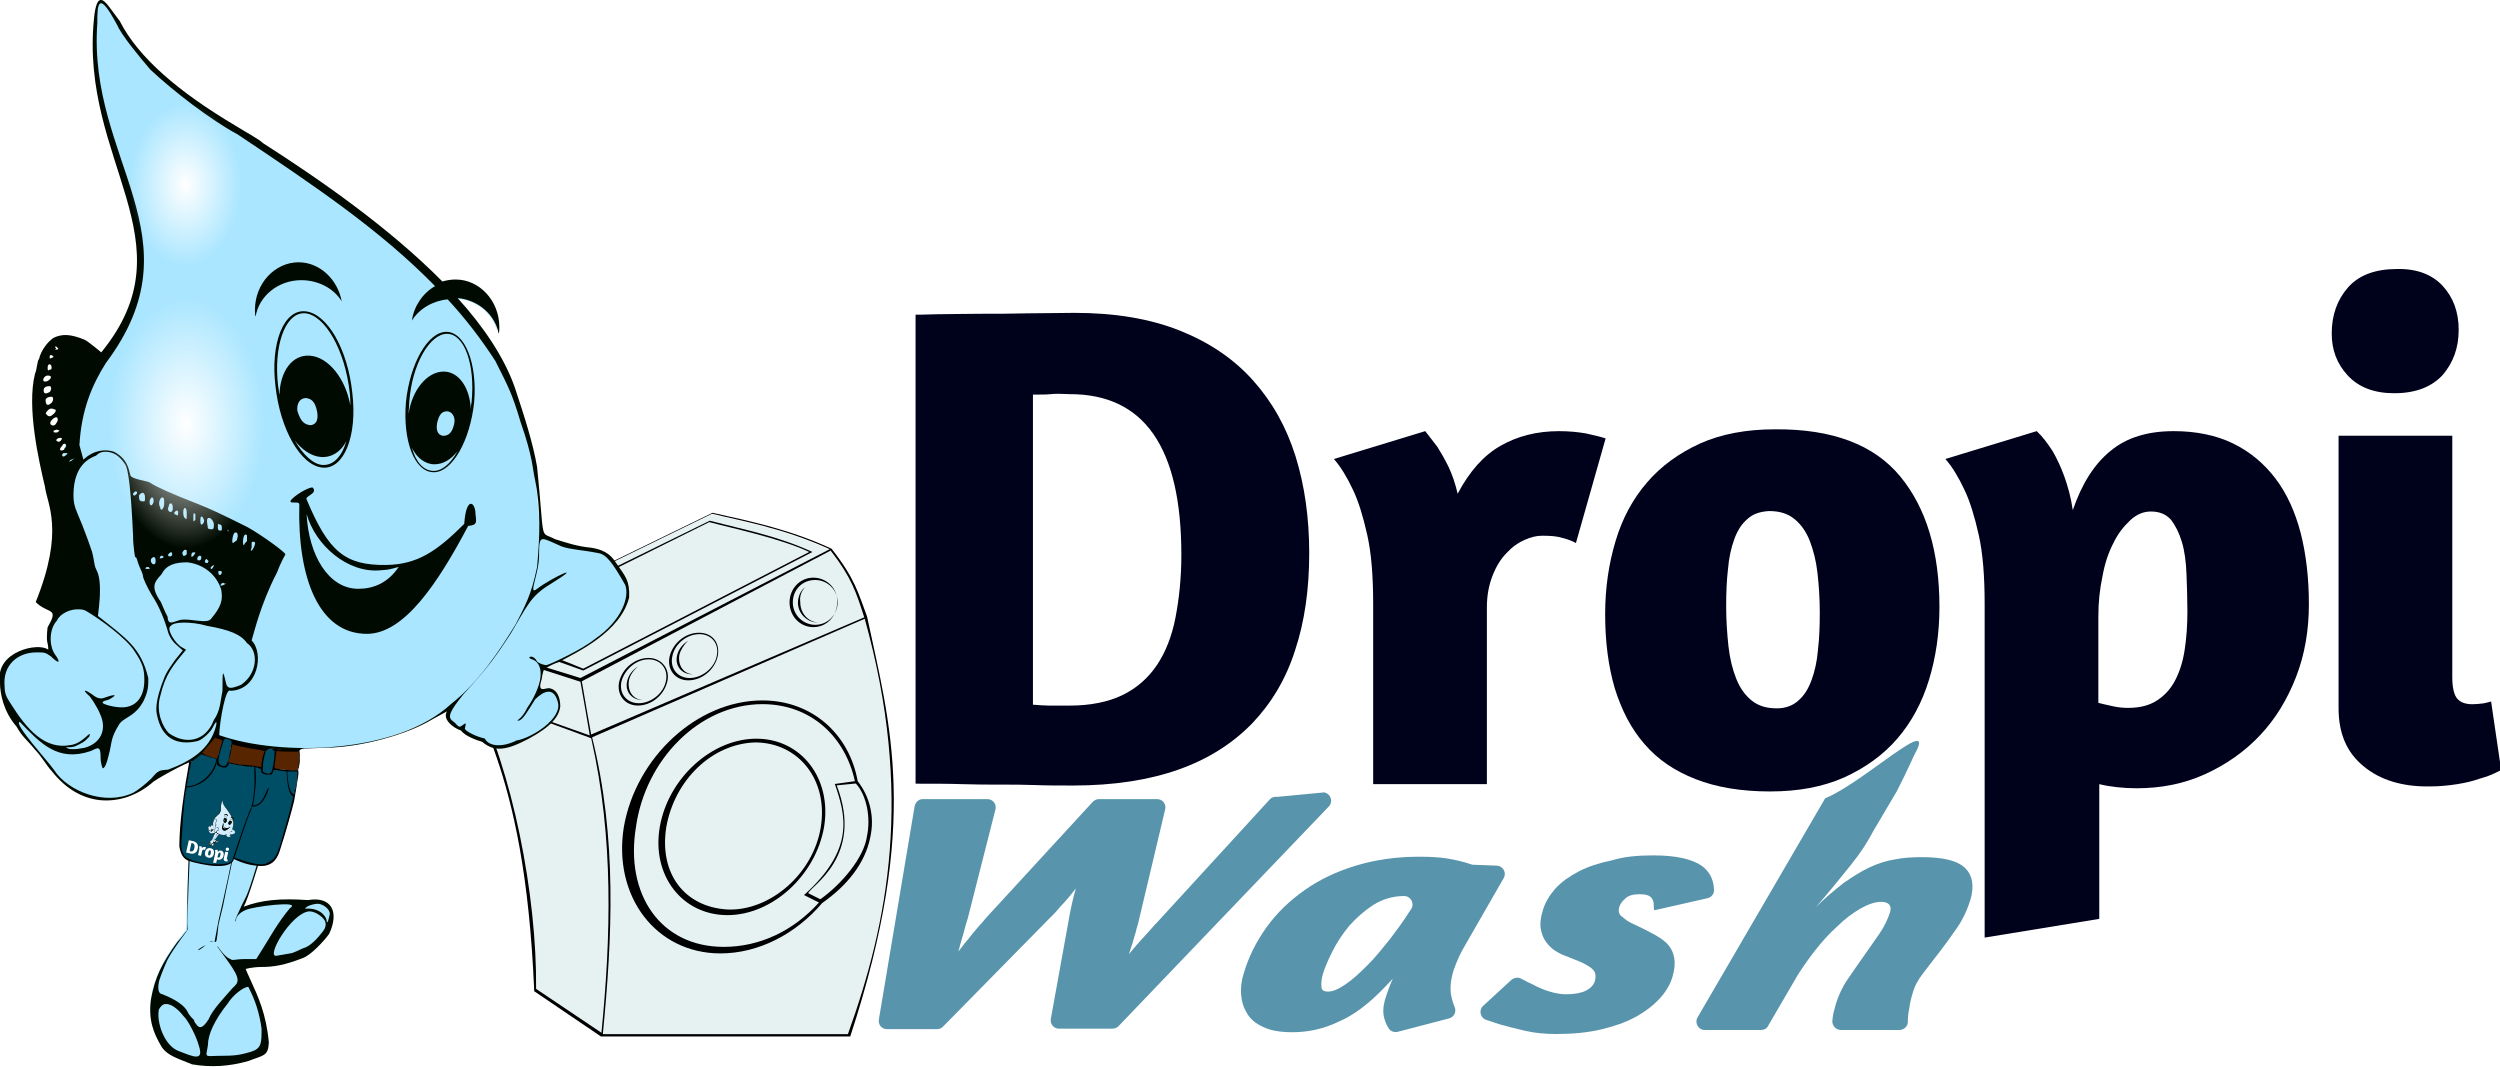<?xml version="1.0" encoding="UTF-8" standalone="no"?>
<svg
   xmlns:dc="http://purl.org/dc/elements/1.1/"
   xmlns:cc="http://creativecommons.org/ns#"
   xmlns:rdf="http://www.w3.org/1999/02/22-rdf-syntax-ns#"
   xmlns:svg="http://www.w3.org/2000/svg"
   xmlns="http://www.w3.org/2000/svg"
   xmlns:xlink="http://www.w3.org/1999/xlink"
   xmlns:sodipodi="http://sodipodi.sourceforge.net/DTD/sodipodi-0.dtd"
   xmlns:inkscape="http://www.inkscape.org/namespaces/inkscape"
   id="svg944"
   version="1.1"
   viewBox="0 0 198.171 84.563"
   height="84.563mm"
   width="198.171mm"
   sodipodi:docname="logo.svg"
   inkscape:version="1.0 (4035a4fb49, 2020-05-01)">
  <sodipodi:namedview
     inkscape:document-rotation="0"
     pagecolor="#ffffff"
     bordercolor="#666666"
     borderopacity="1"
     objecttolerance="10"
     gridtolerance="10"
     guidetolerance="10"
     inkscape:pageopacity="0"
     inkscape:pageshadow="2"
     inkscape:window-width="1918"
     inkscape:window-height="2054"
     id="namedview73"
     showgrid="false"
     inkscape:zoom="1.3075487"
     inkscape:cx="352.21398"
     inkscape:cy="248.10575"
     inkscape:window-x="0"
     inkscape:window-y="0"
     inkscape:window-maximized="0"
     inkscape:current-layer="svg944" />
  <defs
     id="defs938">
    <radialGradient
       xlink:href="#radialGradient1301"
       id="radialGradient1436"
       cx="134.222"
       cy="75.399"
       fx="134.222"
       fy="75.399"
       r="11.8"
       gradientTransform="matrix(1,0,0,1.602,0,-45.367)"
       gradientUnits="userSpaceOnUse" />
    <radialGradient
       gradientUnits="userSpaceOnUse"
       gradientTransform="matrix(4.156,0,0,-6.097,-183.451,5111.101)"
       r="2.016"
       cy="812.258"
       cx="4.924"
       id="radialGradient1301">
      <stop
         id="stop1297"
         style="stop-color:#FFFFFF"
         offset="0" />
      <stop
         id="stop1299"
         style="stop-color:#FFFFFF;stop-opacity:0"
         offset="1" />
    </radialGradient>
    <radialGradient
       xlink:href="#radialGradient1327"
       id="radialGradient1438"
       gradientUnits="userSpaceOnUse"
       gradientTransform="matrix(4.156,0,0,-6.097,113.671,4991.7)"
       cx="4.924"
       cy="812.258"
       r="2.016" />
    <radialGradient
       gradientUnits="userSpaceOnUse"
       gradientTransform="matrix(0.098,-0.031,-0.017,-0.182,1213.695,8438.211)"
       r="2.891"
       cy="46457.09"
       cx="-3063.001"
       id="radialGradient1327">
      <stop
         id="stop1323"
         style="stop-color:#FFFFFF"
         offset="0" />
      <stop
         id="stop1325"
         style="stop-color:#FFFFFF;stop-opacity:0"
         offset="1" />
    </radialGradient>
    <radialGradient
       xlink:href="#ellipse2641_1_"
       id="radialGradient1135"
       gradientUnits="userSpaceOnUse"
       gradientTransform="matrix(0.178,0.003,0.081,-0.134,-3372.653,6589.446)"
       cx="-3063.001"
       cy="46457.09"
       r="2.891" />
    <radialGradient
       xlink:href="#ellipse2643_1_"
       id="radialGradient1137"
       gradientUnits="userSpaceOnUse"
       gradientTransform="matrix(0.179,0.005,0.073,-0.125,-3342.128,6537.516)"
       cx="-2315.629"
       cy="49327.691"
       r="2.016" />
    <radialGradient
       xlink:href="#ellipse2649_1_"
       id="radialGradient1139"
       gradientUnits="userSpaceOnUse"
       gradientTransform="matrix(0.228,-0.011,0.219,-0.267,-5109.435,8076.789)"
       cx="-6259.211"
       cy="29183.807"
       r="2.891" />
    <radialGradient
       xlink:href="#ellipse2651_1_"
       id="radialGradient1141"
       gradientUnits="userSpaceOnUse"
       gradientTransform="matrix(0.315,0.014,0.105,-0.193,-4484.604,7219.94)"
       cx="1898.124"
       cy="35898.184"
       r="2.016" />
  </defs>
  <path
     id="path1350"
     class="st16"
     d="m 42.33,78.549 c 0,-5.286 -1.035,-15.6 -4.954,-23.437 -0.518,-1.294 -1.257,-3.068 -1.442,-4.325 6.839,-3.29 14.38,-7.061 20.442,-10.018 2.292,0.518 5.73,1.146 9.426,2.846 2.181,2.846 2.218,4.14 2.736,5.36 3.623,13.456 2.181,22.845 -1.331,33.085 l -9.796,-0.111 -9.796,0.111 C 45.694,80.767 44.104,79.769 42.33,78.549 Z"
     style="fill:#e6f2f2;fill-opacity:1;stroke-width:0.37" />
  <g
     style="fill:#00011b;fill-opacity:1"
     transform="matrix(0.362,0,0,0.362,-6.811,-10.64)"
     id="g1391">
    <path
       style="fill:#00011b;fill-opacity:1"
       d="m 219,98.3 c 0.7,0 2.4,0 5.1,-0.1 2.7,0 5.7,-0.1 9.2,-0.1 3.5,0 7.1,0 10.8,-0.1 3.7,0 7.1,-0.1 10,-0.1 8.9,0 16.6,1.3 23.1,3.9 6.5,2.6 11.8,6.2 16,10.9 4.2,4.7 7.3,10.2 9.3,16.6 2,6.4 3,13.5 3,21.2 0,7.9 -1,15 -3.1,21.3 -2,6.3 -5.2,11.6 -9.4,16 -4.3,4.4 -9.6,7.8 -16.1,10.1 -6.5,2.3 -14.2,3.5 -23.1,3.5 -3,0 -5.8,0 -8.3,-0.1 -2.5,-0.1 -5.1,-0.1 -7.7,-0.1 -2.6,0 -5.4,0 -8.3,-0.1 -2.9,-0.1 -6.3,-0.1 -10.2,-0.1 V 98.3 Z m 29.9,17.4 c -0.9,0.1 -2.3,0.1 -3.9,0.1 v 67.9 c 1.4,0.1 2.6,0.2 3.6,0.2 1,0 2.5,0 4.4,0 4.6,0 8.5,-0.8 11.6,-2.3 3.1,-1.5 5.6,-3.7 7.5,-6.5 1.9,-2.8 3.3,-6.3 4.1,-10.4 0.8,-4.1 1.3,-8.7 1.3,-13.8 0,-23.5 -8.1,-35.2 -24.4,-35.2 -1.9,-0.1 -3.3,-0.1 -4.2,0 z"
       class="st14"
       id="path1381" />
    <path
       style="fill:#00011b;fill-opacity:1"
       d="m 352.7,147.6 c -1.4,0.6 -2.7,1.5 -3.9,2.8 -1.3,1.3 -2.3,2.9 -3.1,4.9 -0.8,2 -1.3,4.3 -1.3,7.1 v 38.7 h -24.9 v -39.5 c 0,-6.1 -0.4,-11.1 -1.3,-15.1 -0.9,-4 -1.9,-7.3 -3.1,-9.8 -1.3,-2.8 -2.7,-5.1 -4.2,-6.8 l 20,-6.1 c 0.8,1 1.7,2.2 2.7,3.5 0.7,1.1 1.5,2.5 2.4,4.3 0.8,1.7 1.5,3.7 2,5.9 2.6,-4.9 5.7,-8.4 9.4,-10.5 3.7,-2.1 7.9,-3.2 12.8,-3.2 2.2,0 4.2,0.2 5.9,0.5 1.7,0.4 3.2,0.7 4.3,1.1 l -6.5,22.9 c -0.7,-0.4 -1.7,-0.8 -2.9,-1.1 -1.2,-0.4 -2.7,-0.5 -4.5,-0.5 -1.2,0 -2.5,0.3 -3.8,0.9 z"
       class="st14"
       id="path1383" />
    <path
       style="fill:#00011b;fill-opacity:1"
       d="m 434.9,133.7 c 5.7,6.9 8.6,16.4 8.6,28.6 0,5.8 -0.8,11.1 -2.3,16 -1.5,4.9 -3.8,9.2 -6.9,12.8 -3.1,3.6 -7,6.4 -11.6,8.5 -4.7,2.1 -10.1,3.1 -16.3,3.1 -6.3,0 -11.7,-0.9 -16.3,-2.7 -4.6,-1.8 -8.3,-4.3 -11.2,-7.7 -2.9,-3.3 -5,-7.4 -6.5,-12.2 -1.4,-4.8 -2.1,-10.2 -2.1,-16.2 0,-5.8 0.8,-11.1 2.3,-16.1 1.5,-5 3.8,-9.2 6.9,-12.8 3.1,-3.6 7,-6.4 11.6,-8.5 4.7,-2.1 10.2,-3.1 16.4,-3.1 12.6,-0.1 21.7,3.4 27.4,10.3 z m -33.4,9.3 c -1.3,1.1 -2.2,2.5 -2.9,4.4 -0.7,1.9 -1.2,4.1 -1.4,6.6 -0.3,2.5 -0.4,5.3 -0.4,8.2 0,3 0.2,5.9 0.5,8.7 0.3,2.7 0.9,5.1 1.7,7.1 0.8,2 1.9,3.6 3.4,4.8 1.5,1.2 3.3,1.7 5.5,1.7 1.9,0 3.5,-0.6 4.7,-1.7 1.3,-1.1 2.2,-2.6 2.9,-4.5 0.7,-1.9 1.2,-4.1 1.4,-6.6 0.3,-2.5 0.4,-5.2 0.4,-8.1 0,-3.1 -0.2,-6.1 -0.5,-8.7 -0.3,-2.7 -0.9,-5 -1.7,-7.1 -0.8,-2 -1.9,-3.6 -3.4,-4.8 -1.5,-1.2 -3.3,-1.7 -5.5,-1.7 -1.9,0.1 -3.5,0.6 -4.7,1.7 z"
       class="st14"
       id="path1385" />
    <path
       style="fill:#00011b;fill-opacity:1"
       d="m 453.4,234.7 v -73.1 c 0,-6.1 -0.4,-11.1 -1.3,-15.1 -0.9,-4 -1.9,-7.3 -3.1,-9.8 -1.3,-2.8 -2.7,-5.1 -4.2,-6.8 l 20,-6.1 c 1.3,1.2 2.4,2.7 3.5,4.4 0.8,1.4 1.7,3.2 2.5,5.4 0.8,2.2 1.5,4.7 1.9,7.5 2,-5.8 4.7,-10.1 8.3,-13 3.5,-2.9 8.1,-4.3 13.8,-4.3 4.9,0 9.3,0.9 13,2.7 3.7,1.8 6.8,4.4 9.3,7.7 2.5,3.3 4.3,7.3 5.5,11.9 1.2,4.7 1.8,9.9 1.8,15.6 0,5.7 -0.9,11 -2.8,15.9 -1.9,4.9 -4.5,9.2 -7.9,12.8 -3.4,3.6 -7.4,6.4 -12,8.5 -4.6,2.1 -9.6,3.1 -15,3.1 -2.9,0 -5.7,-0.3 -8.2,-0.9 v 29.5 z m 31.9,-91.4 c -1.4,1.3 -2.7,2.9 -3.7,5 -1.1,2.1 -1.9,4.5 -2.4,7.3 -0.6,2.8 -0.9,5.7 -0.9,8.7 v 19 c 0.7,0.2 1.7,0.4 3,0.7 1.3,0.3 2.4,0.4 3.5,0.4 2.5,0 4.6,-0.5 6.3,-1.6 1.7,-1.1 3,-2.5 4,-4.4 1,-1.9 1.7,-4.1 2.1,-6.7 0.4,-2.6 0.6,-5.4 0.6,-8.4 0,-2.8 -0.1,-5.6 -0.2,-8.2 -0.1,-2.6 -0.4,-5 -1,-7 -0.6,-2 -1.4,-3.6 -2.4,-4.9 -1.1,-1.2 -2.5,-1.8 -4.4,-1.8 -1.6,0 -3.1,0.6 -4.5,1.9 z"
       class="st14"
       id="path1387" />
    <path
       style="fill:#00011b;fill-opacity:1"
       d="m 553.7,92 c 2.3,2.5 3.5,5.7 3.5,9.6 0,4 -1.2,7.2 -3.5,9.9 -2.4,2.6 -5.9,4 -10.6,4 -4.4,0 -7.8,-1.3 -10.2,-3.9 -2.4,-2.6 -3.5,-5.6 -3.5,-9.2 0,-4 1.2,-7.4 3.6,-10.1 2.4,-2.7 6,-4 10.7,-4 4.3,-0.1 7.7,1.2 10,3.7 z m -17.3,105.2 c -3.7,-3 -5.5,-7.2 -5.5,-12.7 v -59.7 h 24.9 v 52.9 c 0,2.3 0.4,3.9 1.1,4.7 0.7,0.8 1.8,1.2 3.3,1.2 0.8,0 1.7,-0.1 2.5,-0.2 0.8,-0.2 1.4,-0.3 1.6,-0.4 l 2.2,15 c -0.1,0.1 -0.6,0.3 -1.4,0.7 -0.8,0.4 -1.9,0.8 -3.3,1.2 -1.4,0.5 -3,0.9 -4.9,1.2 -1.9,0.3 -3.9,0.5 -6,0.5 -6,0.1 -10.9,-1.4 -14.5,-4.4 z"
       class="st14"
       id="path1389" />
  </g>
  <g
     style="fill:#5894ab;fill-opacity:1"
     transform="matrix(0.354,0,0,0.354,-4.565,-9.049)"
     id="g1121">
    <path
       style="fill:#5894ab;fill-opacity:1"
       d="m 252.2,231.6 c 0.1,-0.7 0.3,-1.7 0.6,-3.1 0.3,-1.4 0.6,-2.7 1,-4 -0.5,0.6 -1,1.3 -1.6,2 -0.6,0.7 -1.2,1.4 -1.8,2 -0.6,0.7 -1.1,1.3 -1.6,1.8 -0.5,0.5 -0.9,0.9 -1.2,1.2 l -23.5,23.9 c -0.4,0.4 -0.8,0.6 -1.3,0.6 h -11.3 c -1.2,0 -2,-1 -1.8,-2.2 l 8,-47.7 c 0.2,-0.9 0.9,-1.6 1.8,-1.6 H 234 c 1.2,0 2.1,1.1 1.8,2.3 l -6.2,24.4 c -0.3,0.9 -0.6,2 -1,3.5 -0.4,1.4 -0.8,2.7 -1.1,3.9 0.4,-0.5 0.9,-1.1 1.4,-1.8 0.6,-0.7 1.2,-1.4 1.7,-2.1 0.6,-0.7 1.1,-1.3 1.7,-2 0.6,-0.6 1,-1.1 1.3,-1.5 l 24,-26.1 c 0.4,-0.4 0.9,-0.6 1.4,-0.6 h 13 c 1.2,0 2.1,1.1 1.8,2.3 l -6,25.3 c -0.1,0.4 -0.2,0.8 -0.4,1.4 -0.1,0.6 -0.3,1.2 -0.5,1.8 -0.2,0.6 -0.3,1.3 -0.6,2 -0.2,0.7 -0.4,1.3 -0.6,1.9 0.5,-0.6 1,-1.2 1.6,-1.9 0.6,-0.7 1.2,-1.4 1.8,-2 0.6,-0.7 1.2,-1.3 1.7,-1.9 0.5,-0.6 0.9,-1 1.2,-1.3 l 25.2,-27.5 c 0.4,-0.5 1.1,-0.7 1.7,-0.6 l 10.5,-1 c 1.5,0.3 2.1,2.1 1,3.2 l -47.1,49.2 c -0.3,0.3 -0.8,0.5 -1.3,0.5 h -12 c -1.2,0 -2,-1.1 -1.8,-2.2 z"
       class="st15"
       id="path119" />
    <path
       style="fill:#5894ab;fill-opacity:1"
       d="m 302.3,256.7 c -2.8,0 -5,-0.4 -6.6,-1.2 -1.7,-0.8 -2.9,-1.8 -3.6,-3.1 -0.8,-1.3 -1.2,-2.7 -1.3,-4.2 -0.1,-1.6 0.1,-3.1 0.6,-4.7 1.1,-3.7 2.8,-7.1 5.1,-10.3 2.3,-3.2 5.1,-5.9 8.5,-8.3 3.4,-2.4 7.2,-4.2 11.5,-5.5 4.3,-1.3 9,-2 14.1,-2 2.4,0 4.5,0.1 6.4,0.4 1.8,0.3 3.5,0.7 5.3,1.3 0.2,0.1 0.3,0.1 0.5,0.1 l 5.3,0.2 c 1.4,0.1 2.2,1.6 1.5,2.8 l -8.1,14.1 c -0.7,1.2 -1.4,2.4 -1.9,3.5 -0.5,1.1 -0.9,2.1 -1.2,3 -0.7,2.2 -0.8,4 -0.6,5.5 0.2,0.9 0.4,1.8 0.8,2.7 0.5,1.1 -0.1,2.3 -1.2,2.6 l -11.5,3 c -0.8,0.2 -1.6,-0.1 -2,-0.7 -0.4,-0.6 -0.8,-1.4 -1,-2.2 -0.4,-1.3 -0.3,-2.7 0.1,-4.2 0.2,-0.6 0.4,-1.3 0.7,-2.1 0.3,-0.8 0.6,-1.7 1.1,-2.7 l -2.1,2.2 c -3.4,3.5 -6.8,6.1 -10.2,7.5 -3.3,1.6 -6.8,2.3 -10.2,2.3 z m 8,-9.1 c 1.1,0 2.4,-0.6 4,-1.7 1.6,-1.1 3.2,-2.6 4.9,-4.3 1.7,-1.7 3.3,-3.7 4.9,-5.7 1.6,-2.1 3,-4 4.2,-5.9 l 0.6,-0.9 c 0.8,-1.2 -0.1,-2.9 -1.6,-2.9 v 0 c -2.5,0 -4.8,0.7 -6.9,2 -2,1.3 -3.8,2.9 -5.4,4.7 -1.5,1.8 -2.8,3.8 -3.8,5.8 -1,2 -1.7,3.7 -2.1,5 -0.3,1.1 -0.4,2 -0.3,2.8 0,0.8 0.5,1.1 1.5,1.1 z"
       class="st15"
       id="path121" />
    <path
       style="fill:#5894ab;fill-opacity:1"
       d="m 383.1,217.1 c 5,0 8.6,0.8 10.8,2.3 1.7,1.2 2.7,3 2.8,5.3 0.1,0.9 -0.5,1.8 -1.5,2 l -11.9,2.7 c -0.1,-0.5 -0.1,-0.9 -0.1,-1.3 0,-0.4 -0.1,-0.8 -0.3,-1.2 -0.2,-0.4 -0.5,-0.6 -0.9,-0.8 -0.4,-0.2 -1.1,-0.3 -2,-0.3 -1.5,0 -2.5,0.3 -3.2,1 -0.7,0.6 -1.1,1.2 -1.3,1.8 -0.3,1 -0.1,1.8 0.7,2.3 0.7,0.6 1.4,1.1 2.1,1.4 l 2.5,1.2 c 1.1,0.6 2.2,1.1 3.2,1.7 1,0.6 1.8,1.2 2.5,2 0.7,0.8 1.1,1.8 1.3,2.9 0.2,1.1 0.1,2.5 -0.4,4.2 -0.5,1.7 -1.5,3.4 -2.9,4.9 -1.4,1.5 -3.2,2.9 -5.4,4.1 -2.2,1.2 -4.8,2.1 -7.8,2.8 -3,0.7 -6.3,1 -9.9,1 -2.4,0 -4.7,-0.2 -6.9,-0.7 -2.2,-0.5 -4.2,-1 -5.9,-1.5 -1,-0.3 -2,-0.7 -3,-1 -1.3,-0.5 -1.6,-2.2 -0.6,-3.1 l 6.3,-5.8 c 0.6,-0.5 1.5,-0.7 2.2,-0.3 0.9,0.5 1.9,1 2.8,1.4 1.1,0.6 2.3,1.1 3.6,1.5 1.3,0.4 2.6,0.6 3.7,0.6 1.9,0 3.4,-0.3 4.4,-0.8 1,-0.5 1.7,-1.2 2,-2.1 0.3,-1 0.2,-1.9 -0.3,-2.5 -0.5,-0.6 -1.5,-1.2 -2.8,-1.8 l -3.2,-1.3 c -0.9,-0.3 -1.7,-0.7 -2.5,-1.2 -0.8,-0.5 -1.5,-1.2 -2.1,-2 -0.6,-0.8 -1,-1.8 -1.2,-3 -0.2,-1.2 0,-2.6 0.5,-4.2 0.5,-1.7 1.5,-3.3 2.8,-4.8 1.4,-1.5 3.1,-2.7 5.2,-3.8 2.1,-1.1 4.6,-1.9 7.5,-2.5 2.5,-0.8 5.7,-1.1 9.2,-1.1 z"
       class="st15"
       id="path123" />
    <path
       style="fill:#5894ab;fill-opacity:1"
       d="m 421.6,204.3 c 8.2,-3.2 25.6,-19.7 19.9,-9.6 -1.1,2.5 -3.6,7.6 -3.9,8.1 l -5.2,8.8 c -1.4,2.6 -2.6,4.6 -5.1,7.7 -2.4,3 -5,6.2 -7.8,9.4 2.2,-2.2 4.3,-3.9 6.2,-5.4 2,-1.4 3.9,-2.6 5.8,-3.5 1.9,-0.9 3.8,-1.5 5.7,-1.8 1.9,-0.4 3.9,-0.5 6.1,-0.5 4.8,0 8,0.8 9.7,2.5 1.6,1.6 2,4 1.1,7.1 -0.7,2.2 -1.6,4.2 -2.9,6.1 -1.3,1.9 -2.6,3.7 -3.9,5.4 -1.3,1.7 -2.6,3.3 -3.7,4.8 -1.2,1.5 -2,3 -2.4,4.5 -0.3,0.9 -0.6,2.1 -0.8,3.6 -0.2,0.9 -0.3,1.9 -0.3,2.9 0,1 -0.9,1.8 -1.9,1.8 h -13.1 c -1.1,0 -2,-1 -1.9,-2.1 0.1,-0.6 0.1,-1.1 0.2,-1.5 0.2,-0.8 0.4,-1.6 0.6,-2.3 0.6,-1.8 1.4,-3.7 2.6,-5.4 1.2,-1.8 2.4,-3.5 3.6,-5.2 1.2,-1.7 2.4,-3.4 3.5,-5 1.1,-1.6 1.9,-3.3 2.4,-4.8 0.2,-0.7 0.2,-1.3 -0.1,-1.7 -0.3,-0.4 -0.9,-0.7 -1.8,-0.7 -1.4,0 -2.9,0.5 -4.7,1.5 -1.7,1 -3.5,2.3 -5.2,4 -1.8,1.6 -3.4,3.4 -4.9,5.3 -1.5,1.9 -2.8,3.8 -3.9,5.5 l -6.7,11.5 c -0.3,0.6 -0.9,0.9 -1.6,0.9 h -12.6 c -1.4,0 -2.3,-1.6 -1.6,-2.8 l 28.6,-49.1"
       class="st15"
       id="path125" />
  </g>
  <g
     id="g1348"
     transform="matrix(0.37,0,0,0.37,-52.669,107.617)">
    <path
       id="path1243"
       class="st17"
       d="m 305.7,-140.8 c -14,0 -27.1,12.2 -29.7,27.1 -2.4,14.9 6.9,27.1 20.7,27.1 8.2,0 16.2,-4.2 21.8,-10.8 5.3,-3.7 9.2,-8.5 10.3,-14.1 1,-4.5 -0.2,-8.8 -2.7,-12 -1.8,-10.1 -9.8,-17.3 -20.4,-17.3 z m 0,0.8 c 10.3,0 17.7,6.9 19.8,16.5 l -4.3,0.6 c 2.3,6.7 4.4,13.9 -6.6,23.8 l 3.2,1.6 c -5.5,6.1 -12.7,9.5 -20.4,9.5 -13.5,0 -21.2,-11.2 -18.8,-25.7 2,-14.4 13.6,-26.3 27.1,-26.3 z m -1.3,7.4 c -9.6,0 -18.9,8.5 -20.7,18.9 -1.8,10.4 4.8,18.9 14.5,18.9 9.6,0 18.9,-8.5 20.7,-18.9 1.7,-10.4 -4.9,-18.9 -14.5,-18.9 z m -0.3,0.8 c 9.3,0 15.7,8 14.1,18.1 -1.6,10.1 -10.9,18 -19.9,17.7 -9.3,-0.5 -14.8,-7.7 -13.2,-17.7 1.8,-10.1 9.8,-17.8 19,-18.1 z m 21.6,8.8 c 2.4,2.6 3.2,7.5 2.4,11.2 -0.6,4.7 -5.5,10.4 -10,13.6 l -2.6,-1.3 c 0.6,-1.6 12,-7.9 6.1,-23.1 z" />
    <path
       id="path1265"
       class="st17"
       d="m 316.6,-167.1 c -2.9,0 -5.1,2.4 -5.1,5.3 0,2.9 2.2,5.3 5.1,5.3 v 0 c 2.9,0 5.1,-2.4 5.1,-5.3 0.2,-2.9 -2.2,-5.3 -5.1,-5.3 z m 0.4,0.5 c 2.6,0 4.8,2.1 4.8,4.8 v 0 c 0,2.6 -2.1,4.8 -4.8,4.8 v 0 c -2.6,0 -4.8,-2.1 -4.8,-4.8 0,-2.7 2,-4.8 4.8,-4.8 z m -2.1,1.5 c -1.1,0.8 -1.6,2.1 -1.6,3.4 0,2.2 1.9,4.2 4.2,4.2 v 0 c 0.2,0 0.3,0 0.5,0 h -0.2 c -2.2,0 -4,-1.9 -4,-4.3 -0.2,-1.4 0.3,-2.5 1.1,-3.3 z" />
    <path
       id="path1267"
       class="st17"
       d="m 281.3,-149.9 c -2.9,0 -5.6,2.2 -6.3,5.1 -0.6,2.9 1.3,5.1 4,5.1 v 0 c 2.9,0 5.6,-2.2 6.3,-5.1 0.7,-2.8 -1.3,-5.1 -4,-5.1 z m 0,0.3 c 2.6,0 4.3,2.1 3.7,4.7 v 0 c -0.5,2.6 -3.2,4.7 -5.8,4.7 v 0 c -2.6,0 -4.3,-2.1 -3.7,-4.7 0.7,-2.6 3.2,-4.7 5.8,-4.7 z m -2.2,1.5 c -1.3,0.8 -2.1,1.9 -2.4,3.2 -0.5,2.2 1,4 3.2,4 v 0 c 0.2,0 0.3,0 0.5,0 h -0.2 c -2.2,0 -3.5,-1.9 -3.1,-4.2 0.2,-1.1 1,-2.2 2,-3 z" />
    <path
       id="path1269"
       class="st17"
       d="m 292.1,-155.3 c -2.9,0 -5.6,2.2 -6.3,5.1 -0.6,2.9 1.3,5.1 4,5.1 v 0 c 2.9,0 5.6,-2.2 6.3,-5.1 0.6,-2.9 -1.1,-5.1 -4,-5.1 z m 0.1,0.3 c 2.6,0 4.3,2.1 3.7,4.7 v 0 c -0.5,2.6 -3.2,4.7 -5.8,4.7 v 0 c -2.6,0 -4.3,-2.1 -3.7,-4.7 0.5,-2.6 3.1,-4.7 5.8,-4.7 z m -2.4,1.4 c -1.3,0.8 -2.1,1.9 -2.4,3.2 -0.5,2.2 1,4 3.2,4 v 0 c 0.2,0 0.3,0 0.5,0 H 291 c -2.2,0 -3.5,-1.9 -3.1,-4.2 0.3,-1.1 1,-2.2 1.9,-3 z" />
    <path
       id="rect1271"
       class="st17"
       d="m 295,-181 -55.6,27.1 c 3.5,16.1 15.3,25.3 17.4,75.4 l 14.3,9.7 h 53.4 c 15.1,-45.9 8.5,-66.9 3.6,-90 -1.9,-5 -2.5,-8 -7.6,-14.5 -8.6,-4 -16.9,-5.8 -25.5,-7.7 z m -0.1,0.2 c 6,1.5 15.1,3 25.2,7.6 v 0 l -53.4,27.6 -26.9,-8.3 z m 25.4,7.9 c 4.5,5.8 5.5,9 7.2,14.3 l -58.5,25.1 c -0.3,-1.5 -1.5,-8.4 -2,-11.4 z m 7.3,14.6 c 10.5,37.7 5,65 -3.6,89 h -52.5 c 2,-20.6 3.1,-42 -2.3,-63.6 z m -87.7,4.9 26.8,8.6 c 0.3,1.6 1.7,9.6 2,11.5 l -25.1,-8.9 c -1.6,-4.4 -2.6,-6.1 -3.7,-11.2 z m 4,11.5 25.1,9.2 c 4.9,21.5 4.2,42.7 2.2,63.1 l -14,-9.4 c 0.2,-20 -5.1,-47 -13.3,-62.9 z" />
    <path
       id="path1325"
       class="st17"
       d="m 294.4,-179.3 -49.7,24.4 c 7.4,2.4 15.8,5.2 22.6,7.7 l 49.1,-25.4 c -7.3,-3.4 -14.7,-4.8 -22,-6.7 z m -0.1,0.3 c 4,1.1 15.4,3.5 21.4,6.4 l -48.4,25 c -9.2,-3.8 -14.2,-5.3 -21.5,-7.3 z" />
  </g>
  <g
     id="g1510"
     transform="matrix(0.525,0,0,0.525,-55.718,-6.036)">
    <g
       id="g1473">
      <path
         style="fill:#aae6ff;fill-opacity:1"
         id="path1047"
         class="st19"
         d="m 136.122,172.199 c -0.6,-0.1 -1.5,-0.3 -2.4,-0.7 -2.4,-0.9 -2.9,-1.3 -3.8,-3.1 -0.8,-1.5 -1.1,-3 -1.1,-4.6 0,-3.4 1.6,-7.2 4.7,-11 l 0.7,-0.9 0.2,-5.9 c 0.3,-11.3 0.5,-15.9 0.9,-17.9 0.2,-1 0.5,-1.9 0.5,-2 -0.3,-0.3 -5.3,2.1 -6.9,3.5 -1.8,1.3 -2.5,1.6 -3.9,2.1 -0.9,0.3 -1.3,0.3 -2.7,0.3 -1.4,0 -1.8,-0.1 -2.8,-0.3 -2.3,-0.7 -3.8,-2 -6.2,-4.9 -0.8,-1 -2.1,-2.6 -2.8,-3.4 -3.3,-3.9 -4.1,-5.6 -4.4,-9 -0.6,-3.5 4.7,-6.3 7.3,-4.5 0.1,-0.1 -0.1,-1.3 -0.1,-2 -0.1,-1.1 -0.3,-1 0.3,-2.3 3,-3.6 5.6,-2.6 5.8,-1.9 -2.4,-5 -9.2,-20.9 2.2,-38.7 0.3,-0.4 3.6,-5 4.5,-7.3 0.8,-2.2 0.9,-3.8 0.9,-7.1 0,-4.4 -0.5,-5.9 -3,-14.1 -2.7,-8.9 -3.4,-12.1 -3.6,-17.2 -0.1,-2.4 0.1,-5.9 0.4,-6.8 0.6,-2.6 2.4,1.2 2.8,2.2 7.2,11.9 16.2,14.6 26.3,21.6 7.5,5.1 13.9,9.8 19.6,15 0.9,0.9 2.6,2.4 3.1,3 3.8,-1.1 6.4,1.1 7.6,3.2 0.5,0.9 0.9,2.3 0.9,3.2 v 0.7 c -0.3,-1.7 -1.8,-3.2 -3,-3.9 -1.1,-0.6 -2.2,-0.9 -3.4,-0.9 l 1,1.1 c 2.8,3.3 5.1,6.8 6.5,9.8 1.2,2.6 3.6,9.4 4.2,12.7 0.8,4 0.8,7.5 1.4,11.7 0.3,0.8 1.1,0.9 1.8,1.2 1.1,0.5 3.6,1 5.1,1.3 1.4,0.2 2.4,0.5 3,1 0.6,0.4 2.1,2.6 2.5,3.4 0.2,0.5 0.5,0.7 0.6,2.2 0,1.1 -0.1,1.5 -0.5,2.3 -0.8,1.5 -2.4,3.4 -4.6,5 -7.4,5.1 -7.6,2.4 -8.3,6.7 0,0.3 -0.1,0.9 1.1,0.7 0.8,-0.2 1,0.2 1.4,0.6 0.6,0.9 0.5,1.2 0.5,2 0,0.9 -1.1,2.4 -3,3.6 -2.6,1.7 -4.3,2.4 -5.8,2.4 -0.9,0 -1,-0.1 -3,-1 -3,-1.5 -4.5,-2.4 -4.9,-3.2 -0.2,-0.4 -0.3,-0.7 -0.2,-0.9 0.3,-0.5 0.3,-0.5 -1.9,0.7 -1.7,0.9 -2.6,1.3 -4.6,2.1 -3.6,1.3 -6.7,2.2 -11.5,2.4 -3.5,0.1 -3.8,-0.2 -4.8,1 -1,1.7 -2,4.2 -5.7,16.5 -0.5,1.8 -1.3,3.9 -1.5,4.8 -0.3,0.9 -0.9,2.1 -0.9,2.2 0,0 1.3,-0.5 2,-0.6 2.7,-0.7 4.7,-0.7 8,-0.4 1.2,-0.3 2,-0.1 2.5,0.1 1.6,0.9 1.8,3.2 -0.1,5.4 -0.9,1 -2,2.2 -2.7,2.5 -0.7,0.3 -3.2,1.1 -4.1,1.3 -0.5,0.1 -1.6,0.2 -2.6,0.3 -1.9,0.1 -2.4,0 -2.9,0.5 -0.1,0.1 0.5,1 1,2.2 2,4.7 3,8.9 2.3,10.1 -0.6,0.9 -3.8,2 -7.1,2.1 -1.1,-0.1 -2.3,-0.1 -2.8,-0.2 z" />
      <path
         style="fill:#000a00"
         id="path1065"
         class="st22"
         d="m 121.422,11.499 c -0.5,-0.1 -0.9,0.7 -1.1,2.8 -2.2,21.6 14.8,33.6 1.1,50.4 0,0 -1.9,-1.6 -2.5,-1.9 -2.2,-0.9 -3.4,-0.9 -4.7,-0.3 -0.9,0.6 -1.9,1.9 -2.2,3.2 -0.3,0.3 -0.3,1.6 -0.6,2.2 -1.3,5.1 0.6,13.3 1.5,17.1 0.3,2.6 3,6.5 -1.4,17.4 1.9,1.9 3.6,0.7 1.8,3.8 -0.3,2.6 0.1,2.1 0.1,3.4 -1.5,-1.2 -8,0.3 -7.3,4.8 0,2 0.6,4.6 2.5,6.8 0.9,1.6 1.5,1.9 2.8,3.5 0.9,0.9 1.9,2.6 2.5,3.2 2.2,2.8 4.7,4.1 7.2,4.4 2.8,0.3 5.7,-0.6 8.2,-2.8 1.3,-0.9 6.1,-3.5 6.5,-3.2 0,0 -0.8,2.8 -0.8,3.8 0,0.9 -0.6,14.6 -0.6,17.2 v 4.6 c -0.5,0.5 -0.8,1.1 -1.5,1.8 -2.3,3.2 -3.4,5.3 -4,8.7 -0.4,3 0.3,5 1.7,7.3 0.9,1.2 2.3,1.6 4.5,2.5 2.9,0.5 5.7,0.3 8.5,-0.5 2.3,-0.9 3,-0.7 3.1,-2.8 -0.4,-4.3 -1.6,-6.9 -2.8,-9.5 -0.3,-0.6 -0.7,-1.6 -0.7,-1.6 0,0 1,-0.3 2.3,-0.3 2,0 3.6,-0.3 6.2,-1.3 1.3,-0.4 3.4,-2.7 4.1,-3.7 1.6,-3.4 0.3,-5.7 -3.2,-5.1 -4.2,-0.3 -7.1,0 -9.7,1 1.4,-2.5 5.7,-19.1 7.1,-21.1 0.8,-1.9 0.9,-2.9 2.5,-2.8 l 2.8,-0.1 c 5.5,-0.1 12.3,-2 16.1,-4.3 l 2.2,-1.2 c -0.7,1.1 0.7,2.4 2.1,2.9 0.7,0.9 2.5,1.5 3.2,1.7 1.9,1.6 3.7,1.3 7.1,-0.5 3.5,-1.9 4.5,-3.4 4.7,-4.8 0,-1.3 -0.4,-2.6 -1.7,-2.8 -0.7,0 -1.8,0.8 -1.1,-1.4 0.1,-0.8 0.3,-1.6 0.6,-1.6 0,0 0.9,-0.6 1.9,-0.9 3,-1.6 9.4,-4.6 10.7,-9.8 0.1,-2.6 -0.6,-3.2 -1.9,-5.1 -0.6,-0.9 -1.3,-2 -3.8,-2.4 -2.1,-0.2 -3.6,-0.7 -5.5,-1.3 -2.4,-1.3 -1.5,1 -2.7,-10.9 -0.6,-3.5 -1.9,-7.6 -3.4,-12.1 -1.6,-4.5 -4.7,-9.1 -8.6,-13.4 3.2,0.3 5.7,2.6 6.2,5.4 0.1,-0.3 0.1,-0.7 0.1,-1 0,-4 -3,-7.2 -6.6,-7.2 -0.7,0 -1.3,0.1 -2,0.3 -8,-8.1 -18.5,-15.4 -27.1,-20.9 -0.6,-0.6 -2.5,-1.6 -4.1,-2.6 -8.6,-5.1 -14.7,-10.3 -17.5,-15.8 -1.3,-1.7 -2.2,-3.2 -2.8,-3.2 z m -0.1,0.5 c 0.4,-0.1 1.1,0.7 2.4,3.1 0.8,1.8 3.4,4.9 5.1,6.9 3.4,3.2 9.1,7.6 13.2,9.8 11.5,7.7 21.5,14.4 29.8,22.9 -1.8,1 -3.2,3 -3.5,5.2 1.1,-1.8 3.2,-3 5.4,-3.2 2.6,2.8 5,5.9 7.2,9.3 1.9,3.8 2.5,4.8 3.8,9.2 1.9,5.4 1.8,7.1 2.2,8.8 0.9,4.4 0.7,8.7 0.3,13.1 -0.9,4.4 -1.9,6 -3.2,8.6 -2.5,4.1 -5.7,8.9 -9.8,12.1 -8.1,7.5 -25.6,8 -35,4.7 0.1,-2.3 1,-7.3 1.7,-6.7 4.2,-0.1 5.1,-5.7 3.2,-7.6 0.3,-0.9 1.3,-5.4 3.8,-10.2 0.6,-1.6 1.3,-2.8 1.3,-2.8 0,-0.3 -3.4,-2.8 -5.7,-4.1 -3.8,-1.9 -5.7,-2.8 -7.5,-3.5 -4.1,-1.6 -6.3,-2.6 -7.2,-3.2 -0.3,-0.3 -2.7,-0.5 -3,-1.1 -0.3,-1.3 -0.6,-2.6 -2.5,-3.6 -1.3,-0.4 -3,-0.3 -4.6,1.2 l -0.6,-2.2 c 0.3,-5.3 1.9,-9.1 4,-12.4 14.3,-19.1 -2.8,-30.5 -1.3,-51.3 0,-1.4 0,-2.9 0.5,-3 z m 29.9,39.1 c -3.6,0 -6.6,3.2 -6.6,7.2 0,0.3 0,0.7 0.1,1 0.5,-3.1 3.4,-5.5 6.9,-5.5 2.5,0 4.9,1.2 6.1,3.2 -0.6,-3.3 -3.3,-5.9 -6.5,-5.9 z m 1,7.4 c -3.2,-0.3 -5.3,4.7 -4.5,11.3 v 0 c 0.7,6.5 3.8,12 7.1,12.3 v 0 c 3.2,0.3 5.3,-4.7 4.5,-11.3 v 0 c -0.7,-6.6 -3.8,-12 -7.1,-12.3 z m -0.4,0.3 h 0.4 c 3,0.3 6,5.6 6.7,11.9 0.1,0.7 0.1,1.3 0.1,2 -0.7,-4 -3.3,-7.3 -6.1,-7.5 -2.7,-0.2 -4.5,2.4 -4.6,5.9 -0.1,-0.4 -0.1,-0.9 -0.2,-1.3 -0.7,-6 1,-10.8 3.7,-11 z m 21.7,2.8 c -2.8,0 -5.5,4.8 -6.1,10.6 v 0 c -0.5,5.9 1.3,10.6 4.2,10.6 2.8,0 5.5,-4.8 6.1,-10.6 v 0 c 0.5,-5.8 -1.4,-10.6 -4.2,-10.6 z m 0.1,0.3 c 2.6,0 4.3,4.6 3.7,10.4 -0.1,0.4 -0.1,0.8 -0.1,1.1 -0.1,-3.3 -1.8,-5.8 -4.1,-5.8 -2.5,0 -4.8,2.8 -5.3,6.4 0,-0.6 0.1,-1.1 0.1,-1.8 0.4,-5.7 3.1,-10.3 5.7,-10.3 z m -59.1,1.9 c 0.1,0 0.2,0.1 0.4,0.3 0,0.3 -0.3,0.3 0,0 -0.3,0.3 -0.6,0.3 -0.3,0 -0.2,-0.1 -0.2,-0.3 -0.1,-0.3 z m -0.7,1.3 c 0.1,0 0.3,0.1 0.4,0.3 -0.6,0.3 -0.6,0.3 -0.6,0 0,-0.2 0.1,-0.3 0.2,-0.3 z m -0.2,1.4 c 0.1,0 0.3,0.1 0.3,0.5 0,0.4 -0.3,0.3 -0.3,0.3 -0.3,0.3 -0.3,0 -0.3,-0.3 0,-0.3 0.1,-0.5 0.3,-0.5 z m -0.3,1.7 c 0.6,0 0.6,0.3 0.3,0.6 0,0 -0.3,0.3 -0.6,0.3 -0.7,0.1 -0.3,-0.9 0.3,-0.9 z m 0.3,1.6 c 0.3,0 0.3,0.6 0,0.9 -0.6,0.3 -0.9,0.3 -0.9,-0.3 0,-0.3 0.2,-0.6 0.9,-0.6 z m 0.3,1.6 c 0.3,0 0.3,0.6 0,0.9 -0.6,0.6 -0.9,0.3 -0.9,-0.3 -0.1,-0.3 0.3,-0.6 0.9,-0.6 z m 38.4,0.2 c 0.9,0.1 1.4,0.6 1.7,2.1 0.2,1.3 -0.2,1.9 -1,2 -0.9,-0.1 -1.5,-0.5 -2,-2.2 -0.1,-1.1 0.4,-1.9 1.3,-1.9 z m -38.3,1.6 c 0.1,0 0.2,0.1 0.3,0.1 0.3,0 0.3,0.3 0,0.6 -0.6,0.6 -0.9,0.6 -1.3,0 0.2,-0.4 0.6,-0.8 1,-0.7 z m 59.6,0.4 c 0.7,0 1.3,0.8 1.1,1.8 -0.3,1.5 -0.9,1.9 -1.7,1.9 -0.7,-0.1 -1.1,-0.7 -0.9,-1.9 0.3,-1.3 0.7,-1.8 1.5,-1.8 z m -59,0.9 c 0.3,0 0.3,0.6 0,0.9 -0.3,0.6 -0.9,0.3 -0.9,0 -0.1,-0.2 0.5,-0.9 0.9,-0.9 z m 0.2,1.9 c 0.1,0 0.2,0.1 0.3,0.1 -0.3,0.3 -0.3,0.3 -0.6,0.3 -0.3,0 -0.3,0 -0.3,-0.3 0.3,0 0.3,-0.2 0.6,-0.1 z m 0.4,1.2 c 0.1,0 0.2,0.1 0.3,0.1 -0.3,0.6 -0.6,0.6 -0.9,0.3 0,-0.2 0.3,-0.4 0.6,-0.4 z m 35.4,0.4 c 1.1,1.4 2.5,2.4 4,2.5 1.6,0.1 3,-0.8 3.8,-2.4 -0.7,2.4 -2,3.7 -3.6,3.6 -1.4,-0.1 -2.9,-1.5 -4.2,-3.7 z m -34.7,0.5 c 0.1,0 0.2,0.1 0.2,0.3 0,0.3 -0.3,0.3 -0.3,0.6 -0.6,0.3 -0.9,0 -0.3,-0.6 0.1,-0.3 0.3,-0.3 0.4,-0.3 z m 52.4,0.6 c 0.7,1.5 2,2.5 3.4,2.5 1.3,0 2.5,-0.7 3.5,-2 -1.1,2 -2.4,3 -3.6,3 -1.5,0 -2.7,-1.3 -3.3,-3.5 z m -46.3,0.6 c 1.3,0 2.2,0.7 3,1.9 0.5,0.7 0.9,4.1 1.2,10.8 0,1.6 0.3,3.2 0.3,3.2 0.3,0 0.3,0.6 0.6,1.3 0.3,0.7 0.6,1.3 0.6,1.6 0,0.3 0.6,1.6 1.3,2.8 1.2,1.8 2,3.9 2.5,5.7 0.3,0.9 0.9,1.6 1.3,1.9 0.3,0.3 0.9,0.8 0.9,0.8 l -1.2,1.5 c -0.5,0.7 -1.2,1.7 -1.5,2.4 -1.6,3.9 -1.3,5.3 -1.2,5.8 0.7,3.6 3,4.7 6.1,4 0.8,-0.2 2,-1.4 2.3,-2 0.9,-1.8 0.5,-0.2 0.5,-0.2 -0.9,3.4 -3.7,5.2 -7.2,6.5 -1.3,0.1 -1.5,0.1 -2.5,1.3 -0.9,0.9 -2.2,1.9 -2.8,2.2 -4.2,2 -9.8,-0.2 -11.9,-3.4 -0.8,-1.2 -6.3,-7.2 -5.2,-7.3 3.1,3.2 5.7,6.1 10.7,4.4 1.1,-0.5 1.5,-0.9 1.5,1 0,0.9 0.3,1.6 0.3,1.6 0.3,0 0.6,-0.6 0.9,-1.9 0.6,-2.2 0.2,-2.5 1.7,-4.9 0.9,-1 2.4,-1.1 3.6,-3.4 0.7,-1.5 0.7,-2.2 0.7,-3.4 -1.1,-4.6 -3.3,-6 -7.6,-9.4 0,-0.3 0.3,-2 0.3,-3.9 0,-1.9 -0.3,-2.6 -0.6,-3.2 -0.3,-0.6 -0.3,-1.6 -0.6,-2.6 -0.3,-0.9 -0.9,-2.6 -1.5,-4.1 -0.9,-2.2 -1.3,-2.8 -1.3,-4.4 0,-2.8 0.9,-5.1 3.4,-6 0.5,-0.5 1,-0.6 1.4,-0.6 z m -6.2,0.2 c 0.6,0 0.6,0 0.3,0.3 -0.3,0.3 -0.6,0.3 -0.6,0 0,0.1 0,-0.3 0.3,-0.3 z m 1.6,0.7 -0.3,0.3 c -0.3,0.3 -0.6,0.3 -0.6,0.3 l 0.3,-0.3 c 0.3,0 0.6,-0.3 0.6,-0.3 z m 35.8,4.5 c -1,0.1 -3.6,1.9 -3.2,2.2 0.3,0.2 1.2,-0.1 1.3,0.3 -0.3,11.3 3,19.6 10.2,19.6 5.7,0 10.8,-7.8 15.3,-16.3 1.5,-0.1 1.2,-0.7 1.1,-1.8 0,-1.8 -1.4,-2.8 -1.7,1.5 -4.2,4.2 -7.1,6.1 -11.7,6.2 -6.3,0.1 -8.8,-2 -12.1,-9.9 -0.3,-0.5 1.8,-0.9 0.9,-1.8 0.2,0.1 0.1,0 -0.1,0 z m -26.7,0.6 c 0.3,0 0.3,0 0.3,0.3 l -0.3,0.3 c -0.3,0 -0.3,0 -0.3,-0.3 z m 1.2,0.2 c 0.2,0.1 0.3,0.3 0.3,0.7 0,0.6 0,0.6 -0.3,0.6 -0.6,0 -0.6,-0.3 -0.6,-0.9 0.2,-0.3 0.4,-0.4 0.6,-0.4 z m 1.3,0.7 c 0.3,0 0.3,0.3 0.3,0.6 0,0.3 -0.3,0.6 -0.3,0.6 -0.3,0 -0.3,-0.3 -0.3,-0.6 0,-0.3 0.3,-0.6 0.3,-0.6 z m 1.6,0 c 0.3,0 0.3,0.3 0.3,0.9 0,0.9 -0.6,1.3 -0.6,0.6 -0.4,-0.6 0,-1.5 0.3,-1.5 z m 1.3,0.9 c 0.2,0 0.3,0.3 0.3,0.7 0,0.6 -0.3,0.6 -0.3,0.6 -0.3,0 -0.6,-0.3 -0.3,-0.9 0,-0.2 0.1,-0.4 0.3,-0.4 z m 2.1,0.7 c 0.3,0 0.3,0.6 0.3,0.9 0,0.9 0,0.9 -0.3,0.6 -0.3,-0.2 -0.3,-1.5 0,-1.5 z m -1.3,0.4 c 0.3,0 0.3,0 0.3,0.3 0,0.3 0,0.6 -0.3,0.3 -0.3,0 -0.3,-0.3 -0.3,-0.3 z m 2.7,0.4 c 0.1,0 0.1,0.1 0.2,0.1 v 0.9 c -0.3,0.3 -0.3,0.3 -0.3,-0.3 0,-0.4 0,-0.7 0.1,-0.7 z m 17,0.1 c 1.3,4.7 6.2,9 11.2,8.5 1.3,-0.1 1.2,-0.1 2.7,-0.5 -1.6,2.4 -3.8,3.3 -6.1,3.3 -4.5,0 -7.5,-5.1 -7.8,-11.3 z m -15.9,0.4 c 0,0 0.3,0 0.3,0.3 0.3,0.3 0,0.9 -0.3,0.9 -0.2,0 -0.2,-1.2 0,-1.2 z m 1.1,0.2 c 0.3,-0.1 0.8,0.5 0.8,1 0,0.6 0,0.9 -0.9,0.6 0,-0.3 -0.3,-1.3 0,-1.6 0,0.1 0,0 0.1,0 z m 1.5,0.9 c 0.1,0 0.1,0.1 0.2,0.1 0.3,0 0.3,0.3 0.3,0.6 0,0.3 0,0.3 -0.3,0.3 -0.3,0 -0.3,-0.3 -0.3,-0.6 0,-0.3 0,-0.4 0.1,-0.4 z m 1.4,0.9 c 0.1,0 0.1,0.1 0.1,0.3 -0.2,-0.3 -0.2,-0.3 -0.1,-0.3 z m 1.3,0.4 c 0.2,0.1 0.3,0.5 0.1,1 0,0.3 -0.3,0.3 -0.6,0.6 -0.3,0 0,-1.6 0.3,-1.6 0.1,0 0.1,0 0.2,0 -0.1,0 0,0 0,0 z m 1.4,0.3 c 0.1,0 0.1,0.1 0.2,0.1 v 0.9 c -0.3,0.3 -0.6,0.6 -0.3,0.6 -0.3,0 -0.3,0 -0.3,-0.6 0,-0.6 0.2,-1 0.4,-1 z m 44.9,0.7 c 0.5,0 1.4,0.5 2.8,1.1 1.4,0.5 3,0.5 5.5,1 1.3,0.2 2.2,1.5 4.1,4.8 0.7,1.8 -0.5,5.4 -4.6,8.2 -1.8,1.5 -6.5,3.7 -7.2,3.9 -0.4,0.1 -1.3,-0.3 -1.5,-0.5 -0.6,-1.3 -1.9,-0.6 -0.6,-0.3 1.9,0.9 1.3,4.1 -0.9,7.3 -0.9,1.9 -1.9,1.9 -1.3,1.9 0.6,0 1.5,-1.6 2.5,-3.2 1.3,-1.3 2.8,-1.9 3.4,0.3 0.9,2.6 -4.1,5.6 -6.2,5.9 -2.2,1.1 -4.2,0.9 -4.8,-0.3 -1.1,-0.2 -3,-1.1 -3,-1.5 0.1,-0.7 0.4,-1.1 -0.5,-0.4 -0.5,0.4 -0.7,-0.3 -1.3,-0.7 -0.9,-0.6 -0.5,-1.5 1.6,-4.1 3.8,-4.1 5,-5.9 7.1,-9.1 2.5,-4.2 3,-5.7 6,-7.5 5.5,-3.4 0.4,-1.1 -2,0.7 -1.5,1.2 0.4,-2.4 0.3,-5.3 0,-1.6 0.1,-2.2 0.6,-2.2 z m -43.7,0.4 c 0.3,0 0.3,0.3 0,0.9 -0.3,0.6 -0.6,0.6 -0.3,0 v -0.6 c 0,-0.3 0,-0.3 0.3,-0.3 z m -10.4,1.2 c 0.1,0 0.2,0 0.3,0.1 v 0.6 c -0.3,0.3 -0.6,0.3 -0.6,0 -0.2,-0.2 0.1,-0.6 0.3,-0.7 z m -2.2,0.4 c 0.3,0 0.3,0 0.3,0.3 0,0.3 -0.3,0.3 -0.3,0.3 -0.3,0 -0.3,0 -0.3,-0.3 z m 3.5,0 h 0.3 c 0,0.3 -0.6,0.9 -0.6,0.6 0,-0.3 0,-0.6 0.3,-0.6 z m -4.8,0.5 c 0.1,0 0.2,0.1 0.3,0.1 0,0.3 -0.3,0.3 -0.6,0.3 0.1,-0.2 0.1,-0.4 0.3,-0.4 z m 5.8,0 c 0.1,0 0.1,0.1 0.2,0.1 0,0.3 0,0.6 -0.3,0.6 -0.3,0 -0.3,0 -0.3,-0.3 0,-0.2 0.2,-0.4 0.4,-0.4 z m -6.9,0.2 c 0.1,0.1 0.2,0.2 0.2,0.5 0,0.3 0,0.6 -0.3,0.6 -0.3,0 -0.6,-0.6 -0.3,-0.9 0.2,-0.2 0.3,-0.2 0.4,-0.2 z m 7.9,0.3 0.3,0.3 c 0.1,0 -0.2,0.2 -0.1,0.3 h -0.3 c -0.3,-0.1 -0.1,-0.6 0.1,-0.6 z m -2.9,0.5 c 2.5,0.3 4.4,1.9 5.1,4.1 0.3,1.6 0,2.6 -1.5,4.4 -0.6,0.9 -3.1,-0.1 -4.7,0.2 -1.1,0.3 -1.8,0.9 -1.9,-0.5 -0.4,-0.7 -0.8,-1.8 -1,-2.2 -1.6,-2.3 -1,-3 0.1,-4.2 0.7,-1.4 2,-1.8 3.9,-1.8 z m 4,0.4 c 0,0.3 -0.3,0.6 -0.3,0.6 -0.3,0 -0.3,-0.3 0.3,-0.6 z m -10,0.3 c 0.3,0 0.3,0.3 0.3,0.3 h -0.6 c -0.1,-0.3 0.3,-0.3 0.3,-0.3 z m 11,0.6 c 0.1,0 0.4,0.2 0,0.6 -0.3,0 -0.3,0 -0.3,-0.3 -0.1,-0.3 0,-0.3 0.3,-0.3 z m 0.4,1.8 c 0.1,0 0.1,0.1 0.2,0.1 0.3,0 0.3,0 -0.3,0.3 h -0.3 c 0,-0.2 0.2,-0.4 0.4,-0.4 z m -21.7,4 v 0 c 0.4,0 0.8,0.1 1.1,0.3 2.2,1.3 6,4.1 7.2,6 1.3,1.9 1.5,2.8 1.5,4.4 0,2.6 -1.3,4.1 -3.4,4.1 -1.3,0 -2.9,-0.5 -2.9,-0.7 0,-0.3 0.5,-0.3 1,-0.5 1.6,-0.9 0.5,-0.7 -0.6,-0.3 -1.1,0.5 -1.8,-0.4 -2.2,-0.6 -0.9,-0.6 -1.3,-0.6 -0.3,0.3 0.2,0.1 1.3,1.7 1.8,3 0.9,2.1 0.1,4.2 -2.4,4.9 -1.5,0.3 -2.6,0.3 -2.8,-0.1 0,0 0.6,0.1 1.3,-0.1 1.1,-0.5 1.5,-0.7 2.2,-1.5 0.4,-1.3 -0.9,1.1 -2.9,1.3 -3.8,0.7 -6.5,-2.3 -9,-6.3 -0.5,-0.8 -0.9,-1.3 -0.9,-2.6 -0.3,-3.2 2,-5.1 4.8,-5.1 1.3,0 1.3,0 2.2,0.6 1.3,1.3 1.5,0.9 0.6,-0.3 -0.9,-1.3 -0.9,-3.8 0.3,-5.1 0.5,-1.1 2.1,-1.8 3.4,-1.7 z m 15.7,2 c 1,0 2.2,0.1 3.6,0.5 3.4,0.6 5.1,1.3 6,2.6 1.8,1.2 1.6,4.6 -0.9,6.3 -1.5,0.6 -1.9,0.6 -2.2,0 -0.6,-2.6 -0.6,-2.2 -0.6,0.9 -0.3,1.4 -0.3,3 -1.3,4.4 -1.3,3.4 -4.4,3.7 -6.8,2 -0.9,-0.9 -2,-3.2 -1.3,-5.6 0.8,-3.4 2,-4.7 3.9,-7 l -0.5,-0.3 c -1,-0.4 -2.6,-2.9 -1.8,-3.3 0.2,-0.3 0.9,-0.5 1.9,-0.5 z m 7.2,18.2 c 0.5,0 0.9,0.1 1.5,0.1 2.7,-0.1 -2.1,21.1 -3.4,26.7 l -0.6,3.2 c 0.3,0 0.3,0.3 0.6,-2.6 l 0.7,-2.9 c 0.4,-2.3 1.7,-7.6 3.4,-17.5 0.5,-7.1 2.2,-6.3 3.4,-6.2 2.6,0.2 4.1,0.3 3.1,2.4 -0.3,0.6 -1.1,2.6 -1.8,4.6 -0.2,0.7 -3.8,14.1 -4.8,15.7 -0.3,0.6 -0.8,1.6 -1.1,2.3 -0.6,1.3 -0.3,1.1 -0.3,1.1 0,-0.6 0.5,-1.3 1.5,-1.7 0.9,-0.5 8.6,-1.5 6.7,-0.3 -1.8,2.1 -3.2,4.7 -4.1,6.1 l -1,1.6 h -1.6 c -1.6,0 -2,0.3 -2.3,0 -1,-0.3 -2,-2.2 -2,-1.9 l 1.6,2.2 c 2,2.8 1.7,3.2 0.7,4.1 -1.1,1.3 -3,3.2 -3.6,4.7 -1,1.6 -1.5,1.3 -1.9,0.7 -0.3,-0.3 -0.3,-0.6 -0.3,-0.6 0,0 -0.7,-0.6 -1,-1.3 -0.7,-1.3 -2.8,-2.2 -3.8,-2.6 -0.9,-0.1 -0.5,-1.8 -0.5,-1.8 0,-0.3 0.7,-2.1 1.3,-3.4 1,-1.8 2.1,-3.2 3.1,-4.6 -0.3,-0.9 0.6,-18.7 0.9,-22.5 l 0.3,-1.9 c 1.2,-3.1 2.2,-3.8 5.3,-3.7 z m -2.6,29.9 c -0.3,0 -0.3,-0.2 -0.9,0.3 0.2,-0.2 0.5,-0.3 0.9,-0.3 z m 16,-5.6 c 0.5,0.1 1.5,0.7 1.5,1.5 -0.1,0.5 -0.4,1.9 -0.5,0.9 0,-0.3 -0.8,-1.9 -3.2,-1.7 0,-0.4 1.7,-0.9 2.2,-0.7 z m -1.6,1.1 c 0.3,0 0.7,0.1 1.1,0.3 0.5,0.3 2.2,1.2 0.9,2.8 -0.7,0.9 -1.8,2.2 -3,2.5 -0.6,0.3 -1.3,0.6 -1.6,0.7 l -2.3,0.4 c -1.8,0.4 2.2,-6.5 4.9,-6.7 z m -15.6,5.1 c -1.6,0.7 -1.6,1.3 0,0 z m 6.4,6.3 c 1.1,2.1 1.7,4.1 2,6.3 0,2.2 0,3 -1.6,3.5 -1,0.3 -2,0.6 -3.9,0.6 -3.4,0 -2.9,0.5 -2.6,-1.6 0,-1.6 1,-3.8 3,-6.3 0.8,-1.3 2.4,-2.5 3.1,-2.5 z m -12.5,2.6 c 0.9,-0.1 2,0.9 2.7,1.8 0.7,0.6 2,3.2 2.3,4.4 0.9,2.6 -0.9,1.7 -3,0.9 -2.2,-0.8 -3.4,-4.4 -3,-6.3 0.3,-0.5 0.6,-0.8 1,-0.8 z" />
      <ellipse
         style="opacity:1;fill:url(#radialGradient1436);fill-opacity:1;stroke:none;stroke-opacity:1"
         id="ellipse1055"
         class="st20"
         cx="134.222"
         cy="75.399"
         rx="11.8"
         ry="18.9" />
      <ellipse
         style="fill:url(#radialGradient1438);fill-opacity:1"
         id="ellipse1063"
         class="st21"
         cx="134.122"
         cy="39.299"
         rx="8.4"
         ry="12.3" />
    </g>
    <g
       id="g1242"
       transform="translate(-242.833,168.341)">
      <path
         style="fill:#004d66"
         id="path1069"
         class="st23"
         d="m 382.701,-45.283 c -0.481,1.555 -1.525,3.971 -0.053,4.137 0.551,0.105 0.658,-0.358 0.825,-0.934 0.31,-1.053 0.312,-1.963 0.508,-2.776 0.173,-0.323 -0.36,-0.305 -0.56,-0.405 -0.4,-0.1 -0.519,-0.294 -0.72,-0.022 z m 6.394,1.757 c -0.2,0.4 -0.452,1.341 -0.552,1.841 l -0.113,1.3 c 0.42,0.432 0.984,0.296 1.51,0.328 0.402,-1.192 0.986,-3.442 0.29,-3.528 -0.422,-0.21 -0.737,-0.194 -1.134,0.059 z m -9.756,0.562 c -0.1,0.1 -0.464,0.316 -0.664,0.516 -0.24,0.164 -0.541,0.392 -0.688,0.539 l -0.257,0.223 c -0.146,1.129 -0.368,2.257 -0.6,3.2 0,0.3 -0.2,1.5 -0.3,2 -0.435,2.052 -0.504,4.219 -0.6,6.3 -0.1,1.1 0.1,2.1 0.5,2.6 0.2,0.2 0.2,0.3 0.4,0.4 2.351,0.852 4.829,1.486 6.816,0.549 0.1,-0.2 0.184,-0.549 0.184,-0.549 0,0 2.6,0.7 3,0.8 0.4,0.1 0.8,0.2 1.1,0.2 h 0.7 c 0.2,0 0.2,-0.1 0.3,-0.1 0.4,-0.2 0.5,-0.3 0.8,-0.5 0.3,-0.3 0.5,-0.5 0.7,-0.9 0.1,-0.2 0.2,-0.4 0.3,-0.7 0.2,-0.5 0.6,-1.7 0.7,-1.9 0.4,-1.2 0.8,-2.8 1.1,-3.9 0.3,-1.3 0.5,-1.9 0.7,-3.3 0.2,-0.9 0.261,-1.292 0.3,-1.8 l 0.066,-1.115 -0.37,-0.062 c -0.8,0 -1.104,-0.022 -1.804,-0.022 -0.5,-0.1 -1.08,-0.026 -1.48,-0.126 -0.253,0.126 -0.235,0.707 -0.512,0.725 -0.783,-0.18 -1.129,-0.367 -1.324,-0.951 l -0.411,-0.09 c -0.367,-0.187 -0.757,-0.125 -1.081,-0.247 -1.281,0.058 -2.085,-0.241 -3.226,-0.407 l -0.237,-0.051 c -1.184,1.36 -1.581,-1.195 -1.625,-0.608 l -0.348,-0.033 c -0.841,-0.356 -1.396,-0.556 -2.138,-0.691 z" />
      <g
         style="fill:#ffffff;fill-opacity:1;stroke:none"
         id="g1085"
         transform="matrix(0.018,0.004,-0.004,0.018,373.954,-32.614)">
        <path
           style="fill:#ffffff;fill-opacity:1;stroke:none"
           id="path1075"
           class="st13"
           d="m 217,98.2 c 0.7,0 2.4,0 5.1,-0.1 2.7,0 5.7,-0.1 9.2,-0.1 3.5,0 7.1,0 10.8,-0.1 3.7,0 7.1,-0.1 10,-0.1 8.9,0 16.6,1.3 23.1,3.9 6.5,2.6 11.8,6.2 16,10.9 4.2,4.7 7.3,10.2 9.3,16.6 2,6.4 3,13.5 3,21.2 0,7.9 -1,15 -3.1,21.3 -2,6.3 -5.2,11.6 -9.4,16 -4.3,4.4 -9.6,7.8 -16.1,10.1 -6.5,2.3 -14.2,3.5 -23.1,3.5 -3,0 -5.8,0 -8.3,-0.1 -2.5,-0.1 -5.1,-0.1 -7.7,-0.1 -2.6,0 -5.4,0 -8.3,-0.1 -2.9,-0.1 -6.3,-0.1 -10.2,-0.1 V 98.2 Z m 29.9,17.4 c -0.9,0.1 -2.3,0.1 -3.9,0.1 v 67.9 c 1.4,0.1 2.6,0.2 3.6,0.2 1,0 2.5,0 4.4,0 4.6,0 8.5,-0.8 11.6,-2.3 3.1,-1.5 5.6,-3.7 7.5,-6.5 1.9,-2.8 3.3,-6.3 4.1,-10.4 0.8,-4.1 1.3,-8.7 1.3,-13.8 0,-23.5 -8.1,-35.2 -24.4,-35.2 -1.9,-0.1 -3.3,-0.1 -4.2,0 z" />
        <path
           style="fill:#ffffff;fill-opacity:1;stroke:none"
           id="path1077"
           class="st13"
           d="m 350.7,147.5 c -1.4,0.6 -2.7,1.5 -3.9,2.8 -1.3,1.3 -2.3,2.9 -3.1,4.9 -0.8,2 -1.3,4.3 -1.3,7.1 V 201 h -24.9 v -39.5 c 0,-6.1 -0.4,-11.1 -1.3,-15.1 -0.9,-4 -1.9,-7.3 -3.1,-9.8 -1.3,-2.8 -2.7,-5.1 -4.2,-6.8 l 20,-6.1 c 0.8,1 1.7,2.2 2.7,3.5 0.7,1.1 1.5,2.5 2.4,4.3 0.8,1.7 1.5,3.7 2,5.9 2.6,-4.9 5.7,-8.4 9.4,-10.5 3.7,-2.1 7.9,-3.2 12.8,-3.2 2.2,0 4.2,0.2 5.9,0.5 1.7,0.4 3.2,0.7 4.3,1.1 l -6.5,22.9 c -0.7,-0.4 -1.7,-0.8 -2.9,-1.1 -1.2,-0.4 -2.7,-0.5 -4.5,-0.5 -1.2,0 -2.5,0.3 -3.8,0.9 z" />
        <path
           style="fill:#ffffff;fill-opacity:1;stroke:none"
           id="path1079"
           class="st13"
           d="m 432.9,133.6 c 5.7,6.9 8.6,16.4 8.6,28.6 0,5.8 -0.8,11.1 -2.3,16 -1.5,4.9 -3.8,9.2 -6.9,12.8 -3.1,3.6 -7,6.4 -11.6,8.5 -4.7,2.1 -10.1,3.1 -16.3,3.1 -6.3,0 -11.7,-0.9 -16.3,-2.7 -4.6,-1.8 -8.3,-4.3 -11.2,-7.7 -2.9,-3.3 -5,-7.4 -6.5,-12.2 -1.4,-4.8 -2.1,-10.2 -2.1,-16.2 0,-5.8 0.8,-11.1 2.3,-16.1 1.5,-5 3.8,-9.2 6.9,-12.8 3.1,-3.6 7,-6.4 11.6,-8.5 4.7,-2.1 10.2,-3.1 16.4,-3.1 12.6,-0.1 21.7,3.4 27.4,10.3 z m -33.4,9.3 c -1.3,1.1 -2.2,2.5 -2.9,4.4 -0.7,1.9 -1.2,4.1 -1.4,6.6 -0.3,2.5 -0.4,5.3 -0.4,8.2 0,3 0.2,5.9 0.5,8.7 0.3,2.7 0.9,5.1 1.7,7.1 0.8,2 1.9,3.6 3.4,4.8 1.5,1.2 3.3,1.7 5.5,1.7 1.9,0 3.5,-0.6 4.7,-1.7 1.3,-1.1 2.2,-2.6 2.9,-4.5 0.7,-1.9 1.2,-4.1 1.4,-6.6 0.3,-2.5 0.4,-5.2 0.4,-8.1 0,-3.1 -0.2,-6.1 -0.5,-8.7 -0.3,-2.7 -0.9,-5 -1.7,-7.1 -0.8,-2 -1.9,-3.6 -3.4,-4.8 -1.5,-1.2 -3.3,-1.7 -5.5,-1.7 -1.9,0.1 -3.5,0.6 -4.7,1.7 z" />
        <path
           style="fill:#ffffff;fill-opacity:1;stroke:none"
           id="path1081"
           class="st13"
           d="m 451.4,234.6 v -73.1 c 0,-6.1 -0.4,-11.1 -1.3,-15.1 -0.9,-4 -1.9,-7.3 -3.1,-9.8 -1.3,-2.8 -2.7,-5.1 -4.2,-6.8 l 20,-6.1 c 1.3,1.2 2.4,2.7 3.5,4.4 0.8,1.4 1.7,3.2 2.5,5.4 0.8,2.2 1.5,4.7 1.9,7.5 2,-5.8 4.7,-10.1 8.3,-13 3.5,-2.9 8.1,-4.3 13.8,-4.3 4.9,0 9.3,0.9 13,2.7 3.7,1.8 6.8,4.4 9.3,7.7 2.5,3.3 4.3,7.3 5.5,11.9 1.2,4.7 1.8,9.9 1.8,15.6 0,5.7 -0.9,11 -2.8,15.9 -1.9,4.9 -4.5,9.2 -7.9,12.8 -3.4,3.6 -7.4,6.4 -12,8.5 -4.6,2.1 -9.6,3.1 -15,3.1 -2.9,0 -5.7,-0.3 -8.2,-0.9 v 29.5 z m 31.9,-91.4 c -1.4,1.3 -2.7,2.9 -3.7,5 -1.1,2.1 -1.9,4.5 -2.4,7.3 -0.6,2.8 -0.9,5.7 -0.9,8.7 v 19 c 0.7,0.2 1.7,0.4 3,0.7 1.3,0.3 2.4,0.4 3.5,0.4 2.5,0 4.6,-0.5 6.3,-1.6 1.7,-1.1 3,-2.5 4,-4.4 1,-1.9 1.7,-4.1 2.1,-6.7 0.4,-2.6 0.6,-5.4 0.6,-8.4 0,-2.8 -0.1,-5.6 -0.2,-8.2 -0.1,-2.6 -0.4,-5 -1,-7 -0.6,-2 -1.4,-3.6 -2.4,-4.9 -1.1,-1.2 -2.5,-1.8 -4.4,-1.8 -1.6,0 -3.1,0.6 -4.5,1.9 z" />
        <path
           style="fill:#ffffff;fill-opacity:1;stroke:none"
           id="path1083"
           class="st13"
           d="m 551.7,91.9 c 2.3,2.5 3.5,5.7 3.5,9.6 0,4 -1.2,7.2 -3.5,9.9 -2.4,2.6 -5.9,4 -10.6,4 -4.4,0 -7.8,-1.3 -10.2,-3.9 -2.4,-2.6 -3.5,-5.6 -3.5,-9.2 0,-4 1.2,-7.4 3.6,-10.1 2.4,-2.7 6,-4 10.7,-4 4.3,-0.1 7.7,1.2 10,3.7 z m -17.3,105.2 c -3.7,-3 -5.5,-7.2 -5.5,-12.7 v -59.7 h 24.9 v 52.9 c 0,2.3 0.4,3.9 1.1,4.7 0.7,0.8 1.8,1.2 3.3,1.2 0.8,0 1.7,-0.1 2.5,-0.2 0.8,-0.2 1.4,-0.3 1.6,-0.4 l 2.2,15 c -0.1,0.1 -0.6,0.3 -1.4,0.7 -0.8,0.4 -1.9,0.8 -3.3,1.2 -1.4,0.5 -3,0.9 -4.9,1.2 -1.9,0.3 -3.9,0.5 -6,0.5 -6,0.1 -10.9,-1.4 -14.5,-4.4 z" />
      </g>
      <g
         id="g1125"
         transform="matrix(0.041,0.015,-0.015,0.041,377.67,-38.257)">
        <radialGradient
           id="radialGradient1091"
           cx="-3063.001"
           cy="46457.09"
           r="2.891"
           gradientTransform="matrix(0.098,-0.031,-0.017,-0.182,1213.695,8438.211)"
           gradientUnits="userSpaceOnUse">
          <stop
             offset="0"
             style="stop-color:#FFFFFF"
             id="stop1087" />
          <stop
             offset="1"
             style="stop-color:#FFFFFF;stop-opacity:0"
             id="stop1089" />
        </radialGradient>
        <path
           style="fill:url(#radialGradient1135)"
           id="path1093"
           class="st25"
           d="m 129.3,67.3 c 3.7,0 6.6,5.5 6.6,12.4 0,6.9 -3,12.4 -6.6,12.4 -3.7,0 -6.6,-5.5 -6.6,-12.4 0,-6.9 2.9,-12.4 6.6,-12.4 z" />
        <radialGradient
           id="radialGradient1099"
           cx="-2315.629"
           cy="49327.691"
           r="2.016"
           gradientTransform="matrix(0.099,-0.029,-0.017,-0.17,1206.682,8367.827)"
           gradientUnits="userSpaceOnUse">
          <stop
             offset="0"
             style="stop-color:#FFFFFF"
             id="stop1095" />
          <stop
             offset="1"
             style="stop-color:#FFFFFF;stop-opacity:0"
             id="stop1097" />
        </radialGradient>
        <path
           style="fill:url(#radialGradient1137)"
           id="path1101"
           class="st26"
           d="m 130.2,45.6 c 2.6,0 4.7,3.6 4.7,8 0,4.4 -2.1,8 -4.7,8 -2.6,0 -4.7,-3.6 -4.7,-8 0,-4.4 2.1,-8 4.7,-8 z" />
        <path
           style="fill:#d2eeff"
           id="path1103"
           class="st19"
           d="m 137.6,171.4 c -0.6,-0.1 -1.5,-0.3 -2.4,-0.7 -2.4,-0.9 -2.9,-1.3 -3.8,-3.1 -0.8,-1.5 -1.1,-3 -1.1,-4.6 0,-3.4 1.6,-7.2 4.7,-11 l 0.7,-0.9 0.2,-5.9 c 0.3,-11.3 0.5,-15.9 0.9,-17.9 0.2,-1 0.5,-1.9 0.5,-2 -0.3,-0.3 -5.3,2.1 -6.9,3.5 -1.8,1.3 -2.5,1.6 -3.9,2.1 -0.9,0.3 -1.3,0.3 -2.7,0.3 -1.3,0 -1.8,-0.1 -2.8,-0.3 -2.3,-0.7 -3.8,-2 -6.2,-4.9 -0.8,-1 -2.1,-2.6 -2.8,-3.4 -3.3,-3.9 -4.1,-5.6 -4.4,-9 -0.6,-3.5 4.7,-6.3 7.3,-4.5 0.1,-0.1 -0.1,-1.3 -0.1,-2 -0.1,-1.1 -0.3,-1 0.3,-2.3 3,-3.6 5.6,-2.6 5.8,-1.9 -2.4,-5 -9.2,-20.9 2.2,-38.7 0.3,-0.4 3.6,-5 4.5,-7.3 0.8,-2.2 0.9,-3.8 0.9,-7.1 0,-4.4 -0.5,-5.9 -3,-14.1 -2.7,-8.9 -3.4,-12.1 -3.6,-17.2 -0.1,-2.4 0.1,-5.9 0.4,-6.8 0.6,-2.6 2.4,1.2 2.8,2.2 7.2,11.9 16.2,14.6 26.3,21.6 7.5,5.1 13.9,9.8 19.6,15 0.9,0.9 2.6,2.4 3.1,3 3.8,-1.1 6.4,1.1 7.6,3.2 0.5,0.9 0.9,2.3 0.9,3.2 v 0.7 c -0.3,-1.7 -1.8,-3.2 -3,-3.9 -1.1,-0.6 -2.2,-0.9 -3.4,-0.9 l 1,1.1 c 2.8,3.3 5.1,6.8 6.5,9.8 1.2,2.6 3.6,9.4 4.2,12.7 0.8,4 0.8,7.5 1.4,11.7 0.3,0.8 1.1,0.9 1.8,1.2 1.1,0.5 3.6,1 5.1,1.3 1.4,0.2 2.4,0.5 3,1 0.6,0.4 2.1,2.6 2.5,3.4 0.2,0.5 0.5,0.7 0.6,2.2 0,1.1 -0.1,1.5 -0.5,2.3 -0.8,1.5 -2.4,3.4 -4.6,5 -7.4,5.1 -7.6,2.4 -8.3,6.7 0,0.3 -0.1,0.9 1.1,0.7 0.8,-0.2 1,0.2 1.4,0.6 0.6,0.9 0.5,1.2 0.5,2 0,0.9 -1.1,2.4 -3,3.6 -2.6,1.7 -4.3,2.4 -5.8,2.4 -0.9,0 -1,-0.1 -3,-1 -3,-1.5 -4.5,-2.4 -4.9,-3.2 -0.2,-0.4 -0.3,-0.7 -0.2,-0.9 0.3,-0.5 0.3,-0.5 -1.9,0.7 -1.7,0.9 -2.6,1.3 -4.6,2.1 -3.6,1.3 -6.7,2.2 -11.5,2.4 -3.5,0.1 -3.7,0 -4.6,1.2 -1.2,1.6 -2.1,4 -5.8,16.3 -0.5,1.8 -1.3,3.9 -1.5,4.8 -0.3,0.9 -0.9,2.1 -0.9,2.2 0,0 1.3,-0.5 2,-0.6 2.7,-0.7 4.7,-0.7 8,-0.4 1.2,-0.3 2,-0.1 2.5,0.1 1.6,0.9 1.8,3.2 -0.1,5.4 -0.9,1 -2,2.2 -2.7,2.5 -0.7,0.3 -3.2,1.1 -4.1,1.3 -0.5,0.1 -1.6,0.2 -2.6,0.3 -1.9,0.1 -2.4,0 -2.9,0.5 -0.1,0.1 0.5,1 1,2.2 2,4.7 3,8.9 2.3,10.1 -0.6,0.9 -3.8,2 -7.1,2.1 -1.2,-0.2 -2.4,-0.2 -2.9,-0.2 z" />
        <path
           style="fill:#000a00"
           id="path1105"
           class="st22"
           d="m 122.9,10.6 c -0.5,-0.1 -0.9,0.7 -1.1,2.8 -2.2,21.6 14.3,34.3 1.1,50.4 -1.8,2.9 -5.7,9.8 -6.1,19.1 -0.1,2.4 0.3,14.8 3.5,19.6 -2.2,-0.5 -3.7,-0.2 -5.6,2.9 -0.7,2.4 0.1,2.1 0.1,3.4 -1.5,-1.2 -8,0.3 -7.3,4.8 0,2 0.6,4.6 2.5,6.8 0.9,1.6 1.5,1.9 2.8,3.5 0.9,0.9 1.9,2.6 2.5,3.2 2.2,2.8 4.7,4.1 7.2,4.4 2.8,0.3 5.7,-0.6 8.2,-2.8 1.3,-0.9 6.1,-3.5 6.5,-3.2 0,0 -0.8,2.8 -0.8,3.8 0,0.9 -0.6,14.6 -0.6,17.2 v 4.7 c -0.5,0.5 -0.8,1.1 -1.5,1.8 -2.3,3.2 -3.4,5.3 -4,8.7 -0.4,3 0.3,5 1.7,7.3 0.9,1.2 2.3,1.6 4.5,2.5 2.9,0.5 5.7,0.3 8.5,-0.5 2.3,-0.9 3,-0.7 3.1,-2.8 -0.4,-4.3 -1.6,-6.9 -2.8,-9.5 -0.3,-0.6 -0.7,-1.6 -0.7,-1.6 0,0 1,-0.3 2.3,-0.3 2,0 3.6,-0.3 6.2,-1.3 1.3,-0.4 3.4,-2.7 4.1,-3.7 1.6,-3.4 0.3,-5.7 -3.2,-5.1 -4.2,-0.3 -7.1,0 -9.7,1 1.4,-2.5 5.7,-19.1 7.1,-21.1 0.3,-0.6 0.7,-1.5 1.3,-2.2 l 1.2,-0.7 2.8,-0.1 c 5.5,-0.1 12.3,-2 16.1,-4.3 l 2.2,-1.2 c -0.7,1.1 0.7,2.4 2.1,2.9 0.7,0.9 2.5,1.5 3.2,1.7 1.9,1.6 3.7,1.3 7.1,-0.5 3.5,-1.9 4.5,-3.4 4.7,-4.8 0,-1.3 -0.4,-2.6 -1.7,-2.8 -0.7,0 -1.8,0.8 -1.1,-1.4 0.1,-0.8 0.3,-1.6 0.6,-1.6 0,0 0.9,-0.6 1.9,-0.9 3,-1.6 9.4,-4.6 10.7,-9.8 0.1,-2.6 -0.6,-3.2 -1.9,-5.1 -0.6,-0.9 -1.3,-2 -3.8,-2.4 -2.1,-0.2 -3.6,-0.7 -5.5,-1.3 -2.4,-1.3 -1.5,1 -2.7,-10.9 -0.6,-3.5 -1.9,-7.6 -3.4,-12.1 -1.6,-4.5 -4.7,-9.1 -8.6,-13.4 3.2,0.3 5.7,2.6 6.2,5.4 0.1,-0.3 0.1,-0.7 0.1,-1 0,-4 -3,-7.2 -6.6,-7.2 -0.7,0 -1.3,0.1 -2,0.3 -8,-8.1 -18.5,-15.4 -27.1,-20.9 -0.6,-0.6 -2.5,-1.6 -4.1,-2.6 -8.6,-5.1 -14.7,-10.3 -17.5,-15.8 -1.2,-1.7 -2.1,-3.2 -2.7,-3.3 z m -0.1,0.5 c 0.4,-0.1 1.1,0.7 2.4,3.1 0.8,1.8 3.4,4.9 5.1,6.9 3.4,3.2 9.1,7.6 13.2,9.8 11.5,7.7 21.5,14.3 29.8,22.9 -1.8,1 -3.2,3 -3.5,5.2 1.1,-1.8 3.2,-3 5.4,-3.2 2.6,2.8 5,5.9 7.2,9.3 1.9,3.8 2.5,4.8 3.8,9.2 1.9,5.4 1.8,7.1 2.2,8.8 0.9,4.4 0.7,8.7 0.3,13.1 -0.9,4.4 -1.9,6 -3.2,8.6 -2.5,4.1 -5.7,8.9 -9.8,12.1 -8.1,7.5 -25.6,7.9 -35,4.7 0.1,-2.3 1,-7.3 1.7,-6.7 4.2,-0.1 5.1,-5.7 3.2,-7.6 -1.1,-1.6 -5.7,-2.7 -5.8,-2.5 0.5,-1.5 2.3,-3 1.8,-4.7 0,0 0,-0.1 0,-0.1 -0.5,1.1 -1,2.8 -2.1,4.2 -0.6,0.9 -3.1,-0.1 -4.7,0.2 -1.1,0.3 -1.8,0.9 -1.9,-0.5 -0.4,-0.7 -0.8,-1.8 -1,-2.2 -1.6,-2.3 -1,-3 0.1,-4.2 5.2,-4.6 -1.3,-0.1 -1.6,1.3 -0.2,-0.6 -2.3,-3.5 -2.3,-9.4 -0.2,-9.6 -1.8,-10 -2.8,-10.5 -1.5,-0.9 -4,-0.9 -6.4,2.7 -2.1,6.2 2.2,8.7 3.2,16.3 0.8,3.8 0.1,5.7 -0.7,4.9 0,-0.1 -2.3,-3.7 -3.3,-11.6 -0.4,-3.7 -0.2,-8.9 -0.2,-9.1 0.1,-5.9 3.8,-12.9 5.7,-16.9 14.3,-19.1 -2.8,-30.2 -1.2,-50.9 -0.2,-1.6 -0.2,-3.1 0.4,-3.2 z m 29.9,39.1 c -3.6,0 -6.6,3.2 -6.6,7.2 0,0.3 0,0.7 0.1,1 0.5,-3.1 3.4,-5.5 6.9,-5.5 2.5,0 4.8,1.2 6.1,3.2 -0.6,-3.3 -3.4,-5.9 -6.5,-5.9 z m 1,7.4 c -3.2,-0.3 -5.3,4.7 -4.5,11.2 0.7,6.5 3.8,12 7.1,12.3 3.2,0.3 5.3,-4.7 4.5,-11.3 -0.7,-6.4 -3.9,-11.9 -7.1,-12.2 z m -0.4,0.3 h 0.4 c 3,0.3 6,5.6 6.7,11.9 0.1,0.7 0.1,1.3 0.1,2 -0.7,-4 -3.3,-7.3 -6.1,-7.5 -2.7,-0.2 -4.5,2.4 -4.6,5.9 -0.1,-0.4 -0.1,-0.9 -0.2,-1.3 -0.7,-6 0.9,-10.8 3.7,-11 z m 21.7,2.8 c -2.8,0 -5.5,4.8 -6.1,10.6 -0.5,5.9 1.3,10.6 4.2,10.6 2.8,0 5.5,-4.8 6.1,-10.6 0.4,-5.8 -1.4,-10.6 -4.2,-10.6 z m 0,0.3 c 2.6,0 4.3,4.7 3.7,10.4 -0.1,0.4 -0.1,0.8 -0.1,1.1 -0.1,-3.3 -1.8,-5.8 -4.1,-5.8 -2.5,0 -4.8,2.8 -5.3,6.4 0,-0.6 0.1,-1.1 0.1,-1.8 0.5,-5.6 3.1,-10.3 5.7,-10.3 z m -21.2,9.8 c 0.9,0.1 1.4,0.6 1.7,2.1 0.2,1.3 -0.2,1.9 -1,2 -0.9,-0.1 -1.6,-0.5 -2,-2.2 -0.2,-1.2 0.4,-2 1.3,-1.9 z m 21.2,1.9 c 0.7,0 1.3,0.8 1.1,1.8 -0.3,1.5 -0.9,1.9 -1.7,1.9 -0.7,-0.1 -1.1,-0.7 -0.9,-1.9 0.3,-1.3 0.8,-1.8 1.5,-1.8 z m -22.9,4.4 c 1.1,1.4 2.5,2.4 4,2.5 1.6,0.1 3,-0.8 3.8,-2.4 -0.7,2.4 -2,3.7 -3.6,3.6 -1.5,-0.1 -3,-1.5 -4.2,-3.7 z m 17.6,1.1 c 0.7,1.5 2,2.5 3.4,2.5 1.3,0 2.5,-0.7 3.5,-2 -1.1,2 -2.4,3 -3.6,3 -1.4,0.1 -2.6,-1.3 -3.3,-3.5 z m -46.3,0.7 c 1.3,0 2.2,0.7 3,1.9 0.5,0.7 0.9,4.1 1.2,10.8 0.3,2.2 0.6,3.2 0.9,4.4 0.3,0.7 0.6,1.3 0.6,1.6 0,0.3 0.6,1.6 1.3,2.8 1.2,1.8 2,3.9 2.5,5.7 0.3,0.9 0.9,1.6 1.3,1.9 0.3,0.3 0.9,0.8 0.9,0.8 l -1.2,1.5 c -0.5,0.7 -1.2,1.7 -1.6,2.4 -1.6,3.9 -1.3,5.3 -1.2,5.8 0.7,3.6 3,4.7 6.1,4 0.8,-0.2 2,-1.4 2.3,-2 0.9,-1.8 0.5,-0.2 0.5,-0.2 -0.9,3.4 -3.7,5.2 -7.2,6.5 -1.3,0.1 -1.5,0.1 -2.5,1.3 -0.9,0.9 -2.2,1.9 -2.8,2.2 -4.2,2 -9.8,-0.2 -11.9,-3.4 -0.8,-1.2 -6.3,-7.2 -5.2,-7.3 3.1,3.2 5.7,6.1 10.7,4.4 1.1,-0.5 1.5,-0.9 1.5,1 0,0.9 0.3,1.6 0.3,1.6 0.3,0 0.6,-0.6 0.9,-1.9 0.6,-2.2 0.2,-2.5 1.7,-4.9 0.9,-1 2.4,-1.1 3.6,-3.4 0.7,-1.5 0.7,-2.2 0.7,-3.4 -1.1,-4.6 -3.3,-6 -7.6,-9.4 0,-0.3 0.3,-2 0.3,-3.9 -0.2,-2 -0.7,-4 -1.2,-5.7 -0.3,-0.9 -0.9,-2.6 -1.5,-4.1 -0.9,-2.2 -1.3,-2.8 -1.3,-4.4 0,-2.8 0.9,-5.1 3.4,-6 0.7,-0.6 1.1,-0.6 1.5,-0.6 z m 31.3,5.4 c -1,0.1 -3.6,1.9 -3.2,2.2 0.3,0.2 1.2,-0.1 1.3,0.3 -0.3,11.3 3,19.6 10.2,19.6 5.7,0 10.8,-7.8 15.3,-16.3 1.5,-0.1 1.2,-0.7 1.1,-1.8 0,-1.8 -1.4,-2.8 -1.7,1.5 -4.2,4.2 -7.1,6.1 -11.7,6.2 -6.3,0.1 -8.8,-2 -12.1,-9.9 -0.3,-0.5 1.8,-0.9 0.9,-1.7 0.2,-0.1 0,-0.1 -0.1,-0.1 z m -0.8,3.9 c 1.3,4.7 6.2,9 11.2,8.5 1.3,-0.1 1.2,-0.1 2.7,-0.5 -1.6,2.4 -3.8,3.3 -6.1,3.3 -4.6,0.1 -7.5,-5.1 -7.8,-11.3 z m 35.7,3.8 c 0.5,0 1.4,0.5 2.8,1.1 1.4,0.5 3,0.5 5.5,1 1.3,0.2 2.2,1.5 4.1,4.8 0.7,1.8 -0.5,5.4 -4.6,8.2 -1.8,1.5 -6.5,3.7 -7.2,3.9 -0.4,0.1 -1.3,-0.3 -1.5,-0.5 -0.6,-1.3 -1.9,-0.6 -0.6,-0.3 1.9,0.9 1.3,4.1 -0.9,7.3 -0.9,1.9 -1.9,1.9 -1.3,1.9 0.6,0 1.5,-1.6 2.5,-3.2 1.3,-1.3 2.8,-1.9 3.4,0.3 0.9,2.6 -4.1,5.6 -6.2,5.9 -2.2,1.1 -4.2,0.9 -4.8,-0.3 -1.1,-0.2 -3,-1.1 -3,-1.5 0.1,-0.7 0.4,-1.1 -0.5,-0.4 -0.5,0.4 -0.7,-0.3 -1.3,-0.7 -0.9,-0.6 -0.5,-1.5 1.6,-4.1 3.8,-4.1 5,-5.9 7.1,-9.1 2.5,-4.2 3,-5.7 6,-7.5 5.5,-3.4 0.4,-1.1 -2,0.7 -1.5,1.2 0.4,-2.4 0.3,-5.3 -0.1,-1.6 0.1,-2.2 0.6,-2.2 z m -70,10.7 c 0.4,0 0.8,0.1 1.1,0.3 2.2,1.3 6,4.1 7.2,6 1.3,1.9 1.5,2.8 1.5,4.4 0,2.6 -1.3,4.1 -3.4,4.1 -1.3,0 -2.9,-0.5 -2.9,-0.7 0,-0.3 0.5,-0.3 1,-0.5 1.6,-0.9 0.5,-0.7 -0.6,-0.3 -1.1,0.5 -1.8,-0.4 -2.2,-0.6 -0.9,-0.6 -1.3,-0.6 -0.3,0.3 0.2,0.1 1.3,1.7 1.7,3 0.9,2.1 0.1,4.2 -2.4,4.9 -1.5,0.3 -2.6,0.3 -2.8,-0.1 0,0 0.6,0.1 1.3,-0.1 1.1,-0.5 1.5,-0.7 2.2,-1.6 0.4,-1.3 -0.9,1.1 -2.9,1.3 -3.8,0.7 -6.5,-2.3 -9,-6.3 -0.5,-0.8 -0.9,-1.3 -0.9,-2.6 -0.3,-3.2 2,-5.1 4.8,-5.1 1.3,0 1.3,0 2.2,0.6 1.3,1.3 1.6,0.9 0.6,-0.3 -1,-1.3 -1.3,-3.8 0.3,-5.1 0.6,-1.1 2.2,-1.7 3.5,-1.6 z m 15.7,1.9 c 1,0 2.2,0.1 3.6,0.5 3.4,0.6 5.1,1.3 6.1,2.5 1.6,1.3 1.5,4.7 -1.1,6.4 -1.5,0.6 -1.9,0.6 -2.2,0 -0.6,-2.6 -0.6,-2.2 -0.6,0.9 -0.3,1.4 -0.3,3 -1.3,4.4 -1.3,3.4 -4.4,3.7 -6.8,2 -0.9,-0.9 -2,-3.2 -1.3,-5.6 0.8,-3.4 2,-4.7 3.9,-7 l -0.5,-0.3 c -1,-0.4 -2.6,-2.9 -1.8,-3.3 0.3,-0.3 1,-0.5 2,-0.5 z m 7.2,18.2 c 0.5,0 0.9,0.1 1.5,0.1 2.7,-0.1 -2.1,21.1 -3.4,26.7 l -0.6,3.2 c 0.3,0 0.3,0.3 0.6,-2.6 l 0.7,-2.9 c 0.4,-2.3 1.7,-7.6 3.4,-17.4 0.5,-7.1 2.2,-6.3 3.4,-6.2 2.6,0.2 4.1,0.3 3.1,2.4 -0.3,0.6 -1.1,2.6 -1.8,4.6 -0.2,0.7 -3.8,14.1 -4.8,15.7 -0.3,0.6 -0.8,1.6 -1.1,2.3 -0.6,1.3 -0.3,1.1 -0.3,1.1 0,-0.6 0.5,-1.3 1.5,-1.7 0.9,-0.5 8.6,-1.6 6.7,-0.3 -1.8,2.1 -3.2,4.7 -4.1,6.1 l -1,1.6 h -1.6 c -1.6,0 -2,0.3 -2.3,0 -1,-0.3 -2,-2.2 -2,-1.9 l 1.6,2.2 c 2,2.8 1.7,3.2 0.7,4.1 -1.1,1.3 -3,3.2 -3.6,4.7 -1,1.6 -1.5,1.3 -1.9,0.7 -0.3,-0.3 -0.3,-0.6 -0.3,-0.6 0,0 -0.7,-0.6 -1,-1.3 -0.7,-1.3 -2.8,-2.2 -3.8,-2.6 -0.9,-0.1 -0.5,-1.8 -0.5,-1.8 0,-0.3 0.7,-2.1 1.3,-3.4 1,-1.8 2.1,-3.2 3.1,-4.6 -0.3,-0.9 0.6,-18.7 0.9,-22.5 l 0.3,-1.9 c 1.1,-3.2 2.1,-3.9 5.3,-3.8 z m 12.8,24.3 c 0.2,0 0.4,0 0.6,0 0.5,0.1 1.5,0.7 1.5,1.5 -0.1,0.5 -0.4,1.9 -0.5,0.9 0,-0.3 -0.8,-1.9 -3.2,-1.7 0,-0.3 0.9,-0.6 1.6,-0.7 z m -1,1.2 c 0.3,0 0.7,0.1 1.1,0.3 0.5,0.3 2.2,1.2 0.9,2.8 -0.7,0.9 -1.8,2.2 -3,2.5 -0.6,0.3 -1.3,0.6 -1.6,0.7 l -2.3,0.4 c -1.8,0.3 2.2,-6.5 4.9,-6.7 z m -14.8,4.4 c -0.1,0 -0.3,0.1 -0.6,0.4 0.3,-0.2 0.5,-0.3 0.9,-0.3 -0.1,-0.1 -0.1,-0.1 -0.3,-0.1 z m -0.8,0.7 c -1.7,0.6 -1.7,1.2 0,0 z m 6.4,6.3 c 1.1,2.1 1.7,4.1 2,6.3 0,2.2 0,3 -1.6,3.5 -1,0.3 -2,0.6 -3.9,0.6 -3.4,0 -2.9,0.5 -2.6,-1.6 0,-1.6 1,-3.8 3,-6.3 0.8,-1.3 2.4,-2.5 3.1,-2.5 z m -12.5,2.6 c 0.9,-0.1 2,0.9 2.7,1.8 0.7,0.6 2,3.2 2.3,4.4 0.9,2.6 -0.9,1.7 -3,0.9 -2.2,-0.8 -3.4,-4.4 -3,-6.3 0.3,-0.5 0.6,-0.8 1,-0.8 z" />
        <radialGradient
           id="radialGradient1111"
           cx="-6259.211"
           cy="29183.807"
           r="2.891"
           gradientTransform="matrix(0.118,-0.059,-0.002,-0.374,947.128,10625.266)"
           gradientUnits="userSpaceOnUse">
          <stop
             offset="0"
             style="stop-color:#FFFFFF"
             id="stop1107" />
          <stop
             offset="1"
             style="stop-color:#FFFFFF;stop-opacity:0"
             id="stop1109" />
        </radialGradient>
        <path
           style="fill:url(#radialGradient1139)"
           id="path1113"
           class="st27"
           d="m 135.7,55.7 c 6.5,0 11.8,8.5 11.8,18.9 0,10.4 -5.3,18.9 -11.8,18.9 -6.5,0 -11.8,-8.5 -11.8,-18.9 0,-10.4 5.2,-18.9 11.8,-18.9 z" />
        <radialGradient
           id="radialGradient1119"
           cx="1898.124"
           cy="35898.184"
           r="2.016"
           gradientTransform="matrix(0.177,-0.045,-0.031,-0.26,897.082,9439.876)"
           gradientUnits="userSpaceOnUse">
          <stop
             offset="0"
             style="stop-color:#FFFFFF"
             id="stop1115" />
          <stop
             offset="1"
             style="stop-color:#FFFFFF;stop-opacity:0"
             id="stop1117" />
        </radialGradient>
        <path
           style="fill:url(#radialGradient1141)"
           id="path1121"
           class="st28"
           d="m 135.6,26.1 c 4.6,0 8.4,5.5 8.4,12.3 0,6.8 -3.8,12.3 -8.4,12.3 -4.6,0 -8.4,-5.5 -8.4,-12.3 0,-6.8 3.8,-12.3 8.4,-12.3 z" />
        <path
           style="fill:#000a00"
           id="path1123"
           class="st22"
           d="m 122.9,10.6 c -0.5,-0.1 -0.9,0.7 -1.1,2.8 -2.2,21.6 14.3,34.3 1.1,50.4 -1.8,2.9 -5.7,9.8 -6.1,19.1 -0.1,2.4 0.3,14.8 3.5,19.6 -2.2,-0.5 -3.7,-0.2 -5.6,2.9 -0.7,2.4 0.1,2.1 0.1,3.4 -1.5,-1.2 -8,0.3 -7.3,4.8 0,2 0.6,4.6 2.5,6.8 0.9,1.6 1.5,1.9 2.8,3.5 0.9,0.9 1.9,2.6 2.5,3.2 2.2,2.8 4.7,4.1 7.2,4.4 2.8,0.3 5.7,-0.6 8.2,-2.8 1.3,-0.9 6.1,-3.5 6.5,-3.2 0,0 -0.8,2.8 -0.8,3.8 0,0.9 -0.6,14.6 -0.6,17.2 v 4.7 c -0.5,0.5 -0.8,1.1 -1.5,1.8 -2.3,3.2 -3.4,5.3 -4,8.7 -0.4,3 0.3,5 1.7,7.3 0.9,1.2 2.3,1.6 4.5,2.5 2.9,0.5 5.7,0.3 8.5,-0.5 2.3,-0.9 3,-0.7 3.1,-2.8 -0.4,-4.3 -1.6,-6.9 -2.8,-9.5 -0.3,-0.6 -0.7,-1.6 -0.7,-1.6 0,0 1,-0.3 2.3,-0.3 2,0 3.6,-0.3 6.2,-1.3 1.3,-0.4 3.4,-2.7 4.1,-3.7 1.6,-3.4 0.3,-5.7 -3.2,-5.1 -4.2,-0.3 -7.1,0 -9.7,1 1.4,-2.5 5.7,-19.1 7.1,-21.1 0.3,-0.6 0.7,-1.5 1.3,-2.2 l 1.2,-0.7 2.8,-0.1 c 5.5,-0.1 12.3,-2 16.1,-4.3 l 2.2,-1.2 c -0.7,1.1 0.7,2.4 2.1,2.9 0.7,0.9 2.5,1.5 3.2,1.7 1.9,1.6 3.7,1.3 7.1,-0.5 3.5,-1.9 4.5,-3.4 4.7,-4.8 0,-1.3 -0.4,-2.6 -1.7,-2.8 -0.7,0 -1.8,0.8 -1.1,-1.4 0.1,-0.8 0.3,-1.6 0.6,-1.6 0,0 0.9,-0.6 1.9,-0.9 3,-1.6 9.4,-4.6 10.7,-9.8 0.1,-2.6 -0.6,-3.2 -1.9,-5.1 -0.6,-0.9 -1.3,-2 -3.8,-2.4 -2.1,-0.2 -3.6,-0.7 -5.5,-1.3 -2.4,-1.3 -1.5,1 -2.7,-10.9 -0.6,-3.5 -1.9,-7.6 -3.4,-12.1 -1.6,-4.5 -4.7,-9.1 -8.6,-13.4 3.2,0.3 5.7,2.6 6.2,5.4 0.1,-0.3 0.1,-0.7 0.1,-1 0,-4 -3,-7.2 -6.6,-7.2 -0.7,0 -1.3,0.1 -2,0.3 -8,-8.1 -18.5,-15.4 -27.1,-20.9 -0.6,-0.6 -2.5,-1.6 -4.1,-2.6 -8.6,-5.1 -14.7,-10.3 -17.5,-15.8 -1.2,-1.7 -2.1,-3.2 -2.7,-3.3 z m -0.1,0.5 c 0.4,-0.1 1.1,0.7 2.4,3.1 0.8,1.8 3.4,4.9 5.1,6.9 3.4,3.2 9.1,7.6 13.2,9.8 11.5,7.7 21.5,14.3 29.8,22.9 -1.8,1 -3.2,3 -3.5,5.2 1.1,-1.8 3.2,-3 5.4,-3.2 2.6,2.8 5,5.9 7.2,9.3 1.9,3.8 2.5,4.8 3.8,9.2 1.9,5.4 1.8,7.1 2.2,8.8 0.9,4.4 0.7,8.7 0.3,13.1 -0.9,4.4 -1.9,6 -3.2,8.6 -2.5,4.1 -5.7,8.9 -9.8,12.1 -8.1,7.5 -25.6,7.9 -35,4.7 0.1,-2.3 1,-7.3 1.7,-6.7 4.2,-0.1 5.1,-5.7 3.2,-7.6 -1.1,-1.6 -5.7,-2.7 -5.8,-2.5 0.5,-1.5 2.3,-3 1.8,-4.7 0,0 0,-0.1 0,-0.1 -0.5,1.1 -1,2.8 -2.1,4.2 -0.6,0.9 -3.1,-0.1 -4.7,0.2 -1.1,0.3 -1.8,0.9 -1.9,-0.5 -0.4,-0.7 -0.8,-1.8 -1,-2.2 -1.6,-2.3 -1,-3 0.1,-4.2 5.2,-4.6 -1.3,-0.1 -1.6,1.3 -0.2,-0.6 -2.3,-3.5 -2.3,-9.4 -0.2,-9.6 -1.8,-10 -2.8,-10.5 -1.5,-0.9 -4,-0.9 -6.4,2.7 -2.1,6.2 2.2,8.7 3.2,16.3 0.8,3.8 0.1,5.7 -0.7,4.9 0,-0.1 -2.3,-3.7 -3.3,-11.6 -0.4,-3.7 -0.2,-8.9 -0.2,-9.1 0.1,-5.9 3.8,-12.9 5.7,-16.9 14.3,-19.1 -2.8,-30.2 -1.2,-50.9 -0.2,-1.6 -0.2,-3.1 0.4,-3.2 z m 29.9,39.1 c -3.6,0 -6.6,3.2 -6.6,7.2 0,0.3 0,0.7 0.1,1 0.5,-3.1 3.4,-5.5 6.9,-5.5 2.5,0 4.8,1.2 6.1,3.2 -0.6,-3.3 -3.4,-5.9 -6.5,-5.9 z m 1,7.4 c -3.2,-0.3 -5.3,4.7 -4.5,11.2 0.7,6.5 3.8,12 7.1,12.3 3.2,0.3 5.3,-4.7 4.5,-11.3 -0.7,-6.4 -3.9,-11.9 -7.1,-12.2 z m -0.4,0.3 h 0.4 c 3,0.3 6,5.6 6.7,11.9 0.1,0.7 0.1,1.3 0.1,2 -0.7,-4 -3.3,-7.3 -6.1,-7.5 -2.7,-0.2 -4.5,2.4 -4.6,5.9 -0.1,-0.4 -0.1,-0.9 -0.2,-1.3 -0.7,-6 0.9,-10.8 3.7,-11 z m 21.7,2.8 c -2.8,0 -5.5,4.8 -6.1,10.6 -0.5,5.9 1.3,10.6 4.2,10.6 2.8,0 5.5,-4.8 6.1,-10.6 0.4,-5.8 -1.4,-10.6 -4.2,-10.6 z m 0,0.3 c 2.6,0 4.3,4.7 3.7,10.4 -0.1,0.4 -0.1,0.8 -0.1,1.1 -0.1,-3.3 -1.8,-5.8 -4.1,-5.8 -2.5,0 -4.8,2.8 -5.3,6.4 0,-0.6 0.1,-1.1 0.1,-1.8 0.5,-5.6 3.1,-10.3 5.7,-10.3 z m -21.2,9.8 c 0.9,0.1 1.4,0.6 1.7,2.1 0.2,1.3 -0.2,1.9 -1,2 -0.9,-0.1 -1.6,-0.5 -2,-2.2 -0.2,-1.2 0.4,-2 1.3,-1.9 z m 21.2,1.9 c 0.7,0 1.3,0.8 1.1,1.8 -0.3,1.5 -0.9,1.9 -1.7,1.9 -0.7,-0.1 -1.1,-0.7 -0.9,-1.9 0.3,-1.3 0.8,-1.8 1.5,-1.8 z m -22.9,4.4 c 1.1,1.4 2.5,2.4 4,2.5 1.6,0.1 3,-0.8 3.8,-2.4 -0.7,2.4 -2,3.7 -3.6,3.6 -1.5,-0.1 -3,-1.5 -4.2,-3.7 z m 17.6,1.1 c 0.7,1.5 2,2.5 3.4,2.5 1.3,0 2.5,-0.7 3.5,-2 -1.1,2 -2.4,3 -3.6,3 -1.4,0.1 -2.6,-1.3 -3.3,-3.5 z m -46.3,0.7 c 1.3,0 2.2,0.7 3,1.9 0.5,0.7 0.9,4.1 1.2,10.8 0.3,2.2 0.6,3.2 0.9,4.4 0.3,0.7 0.6,1.3 0.6,1.6 0,0.3 0.6,1.6 1.3,2.8 1.2,1.8 2,3.9 2.5,5.7 0.3,0.9 0.9,1.6 1.3,1.9 0.3,0.3 0.9,0.8 0.9,0.8 l -1.2,1.5 c -0.5,0.7 -1.2,1.7 -1.6,2.4 -1.6,3.9 -1.3,5.3 -1.2,5.8 0.7,3.6 3,4.7 6.1,4 0.8,-0.2 2,-1.4 2.3,-2 0.9,-1.8 0.5,-0.2 0.5,-0.2 -0.9,3.4 -3.7,5.2 -7.2,6.5 -1.3,0.1 -1.5,0.1 -2.5,1.3 -0.9,0.9 -2.2,1.9 -2.8,2.2 -4.2,2 -9.8,-0.2 -11.9,-3.4 -0.8,-1.2 -6.3,-7.2 -5.2,-7.3 3.1,3.2 5.7,6.1 10.7,4.4 1.1,-0.5 1.5,-0.9 1.5,1 0,0.9 0.3,1.6 0.3,1.6 0.3,0 0.6,-0.6 0.9,-1.9 0.6,-2.2 0.2,-2.5 1.7,-4.9 0.9,-1 2.4,-1.1 3.6,-3.4 0.7,-1.5 0.7,-2.2 0.7,-3.4 -1.1,-4.6 -3.3,-6 -7.6,-9.4 0,-0.3 0.3,-2 0.3,-3.9 -0.2,-2 -0.7,-4 -1.2,-5.7 -0.3,-0.9 -0.9,-2.6 -1.5,-4.1 -0.9,-2.2 -1.3,-2.8 -1.3,-4.4 0,-2.8 0.9,-5.1 3.4,-6 0.7,-0.6 1.1,-0.6 1.5,-0.6 z m 31.3,5.4 c -1,0.1 -3.6,1.9 -3.2,2.2 0.3,0.2 1.2,-0.1 1.3,0.3 -0.3,11.3 3,19.6 10.2,19.6 5.7,0 10.8,-7.8 15.3,-16.3 1.5,-0.1 1.2,-0.7 1.1,-1.8 0,-1.8 -1.4,-2.8 -1.7,1.5 -4.2,4.2 -7.1,6.1 -11.7,6.2 -6.3,0.1 -8.8,-2 -12.1,-9.9 -0.3,-0.5 1.8,-0.9 0.9,-1.7 0.2,-0.1 0,-0.1 -0.1,-0.1 z m -0.8,3.9 c 1.3,4.7 6.2,9 11.2,8.5 1.3,-0.1 1.2,-0.1 2.7,-0.5 -1.6,2.4 -3.8,3.3 -6.1,3.3 -4.6,0.1 -7.5,-5.1 -7.8,-11.3 z m 35.7,3.8 c 0.5,0 1.4,0.5 2.8,1.1 1.4,0.5 3,0.5 5.5,1 1.3,0.2 2.2,1.5 4.1,4.8 0.7,1.8 -0.5,5.4 -4.6,8.2 -1.8,1.5 -6.5,3.7 -7.2,3.9 -0.4,0.1 -1.3,-0.3 -1.5,-0.5 -0.6,-1.3 -1.9,-0.6 -0.6,-0.3 1.9,0.9 1.3,4.1 -0.9,7.3 -0.9,1.9 -1.9,1.9 -1.3,1.9 0.6,0 1.5,-1.6 2.5,-3.2 1.3,-1.3 2.8,-1.9 3.4,0.3 0.9,2.6 -4.1,5.6 -6.2,5.9 -2.2,1.1 -4.2,0.9 -4.8,-0.3 -1.1,-0.2 -3,-1.1 -3,-1.5 0.1,-0.7 0.4,-1.1 -0.5,-0.4 -0.5,0.4 -0.7,-0.3 -1.3,-0.7 -0.9,-0.6 -0.5,-1.5 1.6,-4.1 3.8,-4.1 5,-5.9 7.1,-9.1 2.5,-4.2 3,-5.7 6,-7.5 5.5,-3.4 0.4,-1.1 -2,0.7 -1.5,1.2 0.4,-2.4 0.3,-5.3 -0.1,-1.6 0.1,-2.2 0.6,-2.2 z m -70,10.7 c 0.4,0 0.8,0.1 1.1,0.3 2.2,1.3 6,4.1 7.2,6 1.3,1.9 1.5,2.8 1.5,4.4 0,2.6 -1.3,4.1 -3.4,4.1 -1.3,0 -2.9,-0.5 -2.9,-0.7 0,-0.3 0.5,-0.3 1,-0.5 1.6,-0.9 0.5,-0.7 -0.6,-0.3 -1.1,0.5 -1.8,-0.4 -2.2,-0.6 -0.9,-0.6 -1.3,-0.6 -0.3,0.3 0.2,0.1 1.3,1.7 1.7,3 0.9,2.1 0.1,4.2 -2.4,4.9 -1.5,0.3 -2.6,0.3 -2.8,-0.1 0,0 0.6,0.1 1.3,-0.1 1.1,-0.5 1.5,-0.7 2.2,-1.6 0.4,-1.3 -0.9,1.1 -2.9,1.3 -3.8,0.7 -6.5,-2.3 -9,-6.3 -0.5,-0.8 -0.9,-1.3 -0.9,-2.6 -0.3,-3.2 2,-5.1 4.8,-5.1 1.3,0 1.3,0 2.2,0.6 1.3,1.3 1.6,0.9 0.6,-0.3 -1,-1.3 -1.3,-3.8 0.3,-5.1 0.6,-1.1 2.2,-1.7 3.5,-1.6 z m 15.7,1.9 c 1,0 2.2,0.1 3.6,0.5 3.4,0.6 5.1,1.3 6.1,2.5 1.6,1.3 1.5,4.7 -1.1,6.4 -1.5,0.6 -1.9,0.6 -2.2,0 -0.6,-2.6 -0.6,-2.2 -0.6,0.9 -0.3,1.4 -0.3,3 -1.3,4.4 -1.3,3.4 -4.4,3.7 -6.8,2 -0.9,-0.9 -2,-3.2 -1.3,-5.6 0.8,-3.4 2,-4.7 3.9,-7 l -0.5,-0.3 c -1,-0.4 -2.6,-2.9 -1.8,-3.3 0.3,-0.3 1,-0.5 2,-0.5 z m 7.2,18.2 c 0.5,0 0.9,0.1 1.5,0.1 2.7,-0.1 -2.1,21.1 -3.4,26.7 l -0.6,3.2 c 0.3,0 0.3,0.3 0.6,-2.6 l 0.7,-2.9 c 0.4,-2.3 1.7,-7.6 3.4,-17.4 0.5,-7.1 2.2,-6.3 3.4,-6.2 2.6,0.2 4.1,0.3 3.1,2.4 -0.3,0.6 -1.1,2.6 -1.8,4.6 -0.2,0.7 -3.8,14.1 -4.8,15.7 -0.3,0.6 -0.8,1.6 -1.1,2.3 -0.6,1.3 -0.3,1.1 -0.3,1.1 0,-0.6 0.5,-1.3 1.5,-1.7 0.9,-0.5 8.6,-1.6 6.7,-0.3 -1.8,2.1 -3.2,4.7 -4.1,6.1 l -1,1.6 h -1.6 c -1.6,0 -2,0.3 -2.3,0 -1,-0.3 -2,-2.2 -2,-1.9 l 1.6,2.2 c 2,2.8 1.7,3.2 0.7,4.1 -1.1,1.3 -3,3.2 -3.6,4.7 -1,1.6 -1.5,1.3 -1.9,0.7 -0.3,-0.3 -0.3,-0.6 -0.3,-0.6 0,0 -0.7,-0.6 -1,-1.3 -0.7,-1.3 -2.8,-2.2 -3.8,-2.6 -0.9,-0.1 -0.5,-1.8 -0.5,-1.8 0,-0.3 0.7,-2.1 1.3,-3.4 1,-1.8 2.1,-3.2 3.1,-4.6 -0.3,-0.9 0.6,-18.7 0.9,-22.5 l 0.3,-1.9 c 1.1,-3.2 2.1,-3.9 5.3,-3.8 z m 12.8,24.3 c 0.2,0 0.4,0 0.6,0 0.5,0.1 1.5,0.7 1.5,1.5 -0.1,0.5 -0.4,1.9 -0.5,0.9 0,-0.3 -0.8,-1.9 -3.2,-1.7 0,-0.3 0.9,-0.6 1.6,-0.7 z m -1,1.2 c 0.3,0 0.7,0.1 1.1,0.3 0.5,0.3 2.2,1.2 0.9,2.8 -0.7,0.9 -1.8,2.2 -3,2.5 -0.6,0.3 -1.3,0.6 -1.6,0.7 l -2.3,0.4 c -1.8,0.3 2.2,-6.5 4.9,-6.7 z m -14.8,4.4 c -0.1,0 -0.3,0.1 -0.6,0.4 0.3,-0.2 0.5,-0.3 0.9,-0.3 -0.1,-0.1 -0.1,-0.1 -0.3,-0.1 z m -0.8,0.7 c -1.7,0.6 -1.7,1.2 0,0 z m 6.4,6.3 c 1.1,2.1 1.7,4.1 2,6.3 0,2.2 0,3 -1.6,3.5 -1,0.3 -2,0.6 -3.9,0.6 -3.4,0 -2.9,0.5 -2.6,-1.6 0,-1.6 1,-3.8 3,-6.3 0.8,-1.3 2.4,-2.5 3.1,-2.5 z m -12.5,2.6 c 0.9,-0.1 2,0.9 2.7,1.8 0.7,0.6 2,3.2 2.3,4.4 0.9,2.6 -0.9,1.7 -3,0.9 -2.2,-0.8 -3.4,-4.4 -3,-6.3 0.3,-0.5 0.6,-0.8 1,-0.8 z" />
      </g>
      <path
         style="fill:#572500"
         id="path1073"
         class="st24"
         d="m 381.439,-45.463 c 0,0 -0.109,0.126 -0.709,0.826 -0.9,1 -1.309,1.509 -1.309,1.609 0.01,0.068 1.579,0.56 2.172,0.735 0.1,0 0.184,-0.125 0.184,-0.025 l 0.1,-0.3 c 0,-0.3 0.27,-0.777 0.37,-1.177 0.1,-0.3 0.284,-1.121 0.384,-1.221 0,0 -0.092,-0.148 -0.292,-0.148 -0.5,-0.2 -0.8,-0.3 -0.9,-0.3 z m 2.537,0.945 -0.037,0.255 c -0.182,1.052 -0.266,1.645 -0.535,2.55 2.047,0.59 3.29,0.332 5.11,0.793 0.008,-0.729 0.418,-1.985 0.581,-2.606 -1.107,-0.606 -3.492,-0.746 -5.119,-0.992 z m 6.691,0.948 c -0.231,0.894 -0.28,1.826 -0.399,2.738 1.242,0.14 2.563,0.448 3.571,0.269 0.28,-0.64 0.323,-1.328 0.327,-1.862 0.081,-0.398 -0.025,-0.699 -0.087,-0.977 -1.159,-0.039 -2.36,-0.098 -3.412,-0.168 z" />
      <path
         id="path1071"
         d="m 381.639,-45.963 c -0.086,0.271 -0.133,0.489 -0.2,0.5 0.3,0.1 0.5,0.2 0.9,0.3 l 0.2,0.1 v 0.1 c -0.303,0.863 -0.536,1.951 -0.8,2.6 h -0.2 c -0.1,0 -0.2,-0.1 -0.4,-0.1 -0.3,-0.1 -1.3,-0.4 -1.3,-0.5 l -0.357,-0.18 1.957,-2.32 c 0,0.1 -2.1,2.4 -2.1,2.5 v 0 c 0.2,0.1 1.2,0.4 1.5,0.5 0.4,0.1 0.703,0.255 0.803,0.255 -0.4,2.2 -2.497,4.081 -4.497,4.081 0.177,-1.099 0.492,-2.535 0.694,-3.636 0,0 1.4,-1.1 1.5,-1.2 -0.1,0.1 -1.5,1.1 -1.5,1.1 h -0.3 c -0.739,4.178 -1.484,9.025 -1.5,12.8 0.2,1.2 0.6,1.928 1.5,2.228 1.87,0.577 6.333,1.496 6.743,-0.318 1.403,0.715 2.659,0.969 3.631,1.046 1.959,0.155 2.803,-0.767 3.282,-2.243 0.858,-2.643 1.937,-6.491 2.18,-7.569 0.265,-1.526 0.431,-2.544 0.54,-3.341 0.1,-0.5 0.159,-1.004 0.059,-1.304 l 0.036,-0.183 c 0.3,-0.9 0.235,-1.789 0.164,-2.789 l 0.146,-0.327 c -2.26,0.747 -9.296,-0.6 -12.681,-2.101 z m 2.3,1.1 c -0.127,0.695 -0.118,1.029 -0.356,2.073 -0.042,0.537 -0.314,1.251 -0.505,1.522 -0.505,0.18 -0.774,0.045 -1.039,-0.294 -0.312,-0.691 0.413,-2.542 0.7,-3.5 0.125,-0.517 1.283,0.024 1.2,0.2 z m 0.1,0.4 v 0 c 0.9,0.3 2.1,0.5 2.6,0.6 0.74,0.094 1.841,0.296 2.3,0.4 -0.341,0.815 -0.516,1.657 -0.52,2.451 -0.733,-0.149 -0.985,-0.215 -1.38,-0.251 -1.4,-0.1 -2,-0.1 -3.6,-0.5 0.32,-0.889 0.459,-1.899 0.6,-2.7 z m 6.396,1.127 c -0.049,1.201 -0.178,1.984 -0.457,2.98 -0.1,0.5 -1.449,0.245 -1.339,-0.108 -0.04,-1.042 0.179,-2.092 0.45,-2.97 0.573,-0.553 1.25,-0.154 1.346,0.098 z m 0.245,-0.121 c 0.581,0.06 0.942,0.094 1.459,0.094 h 0.4 0.7 0.3 0.2 0.3 c 0.196,0.899 0.07,1.48 -0.055,2.204 l -0.145,0.596 c -1.391,0.058 -2.354,-0.042 -3.455,-0.343 0.033,-0.591 0.26,-1.802 0.295,-2.551 z m -8.941,1.494 v 0 c 0,0.2 -0.044,0.372 0,0.6 0.42,0.376 1.309,0.521 1.461,0.322 0.216,-0.149 0.215,-0.325 0.339,-0.522 0.541,0.09 1.097,0.21 1.6,0.3 0.7,0.1 1.5,0.2 2.2,0.2 0.118,2.065 0.073,4.227 -0.4,6 h 0.4 c 0.4,-0.1 0.8,-0.2 1.1,-0.6 0.746,-0.692 1.322,-2.61 1,-2.2 -0.202,0.436 -0.471,0.997 -0.7,1.5 -0.464,0.768 -0.735,0.985 -1.577,1.173 0.275,-1.718 0.606,-3.837 0.335,-5.814 0.288,0.047 0.557,0.191 0.842,0.241 0.014,0.216 0.087,0.523 0.1,0.6 0.46,0.298 0.876,0.296 1.4,0.3 0.272,-0.006 0.301,-0.443 0.4,-0.6 -0.117,-0.232 0.702,-9.73e-4 1.027,-0.002 0.22,0.059 0.549,0.014 0.969,0.112 0.1,2.2 0.363,3.393 1.009,3.804 -0.461,2.14 -1.221,4.63 -1.753,6.477 -0.895,3.317 -1.453,3.04 -2.337,3.61 -1.192,0.437 -3.246,-0.404 -4.809,-0.878 0.828,-2.294 1.509,-4.881 2.569,-7.313 0.1,-0.4 0.025,-0.51 0.025,-0.41 -1.095,2.468 -2.071,5.699 -2.916,8.122 -0.674,1.243 -6.851,0.355 -7.285,-0.822 -0.3,-0.4 -0.4,-1 -0.4,-1.7 0.254,-3.071 0.255,-5.699 0.8,-8.5 2.1,-0.1 4.2,-1.7 4.6,-4 z m 10.6,1.6 h 0.4 0.3 0.5 0.3 l -0.009,0.178 c 0,0.3 0.009,0.822 -0.091,1.422 0,0.3 -0.266,1.165 -0.366,1.865 -0.6,-0.1 -0.934,-1.465 -1.034,-3.465 z" />
    </g>
  </g>
</svg>
